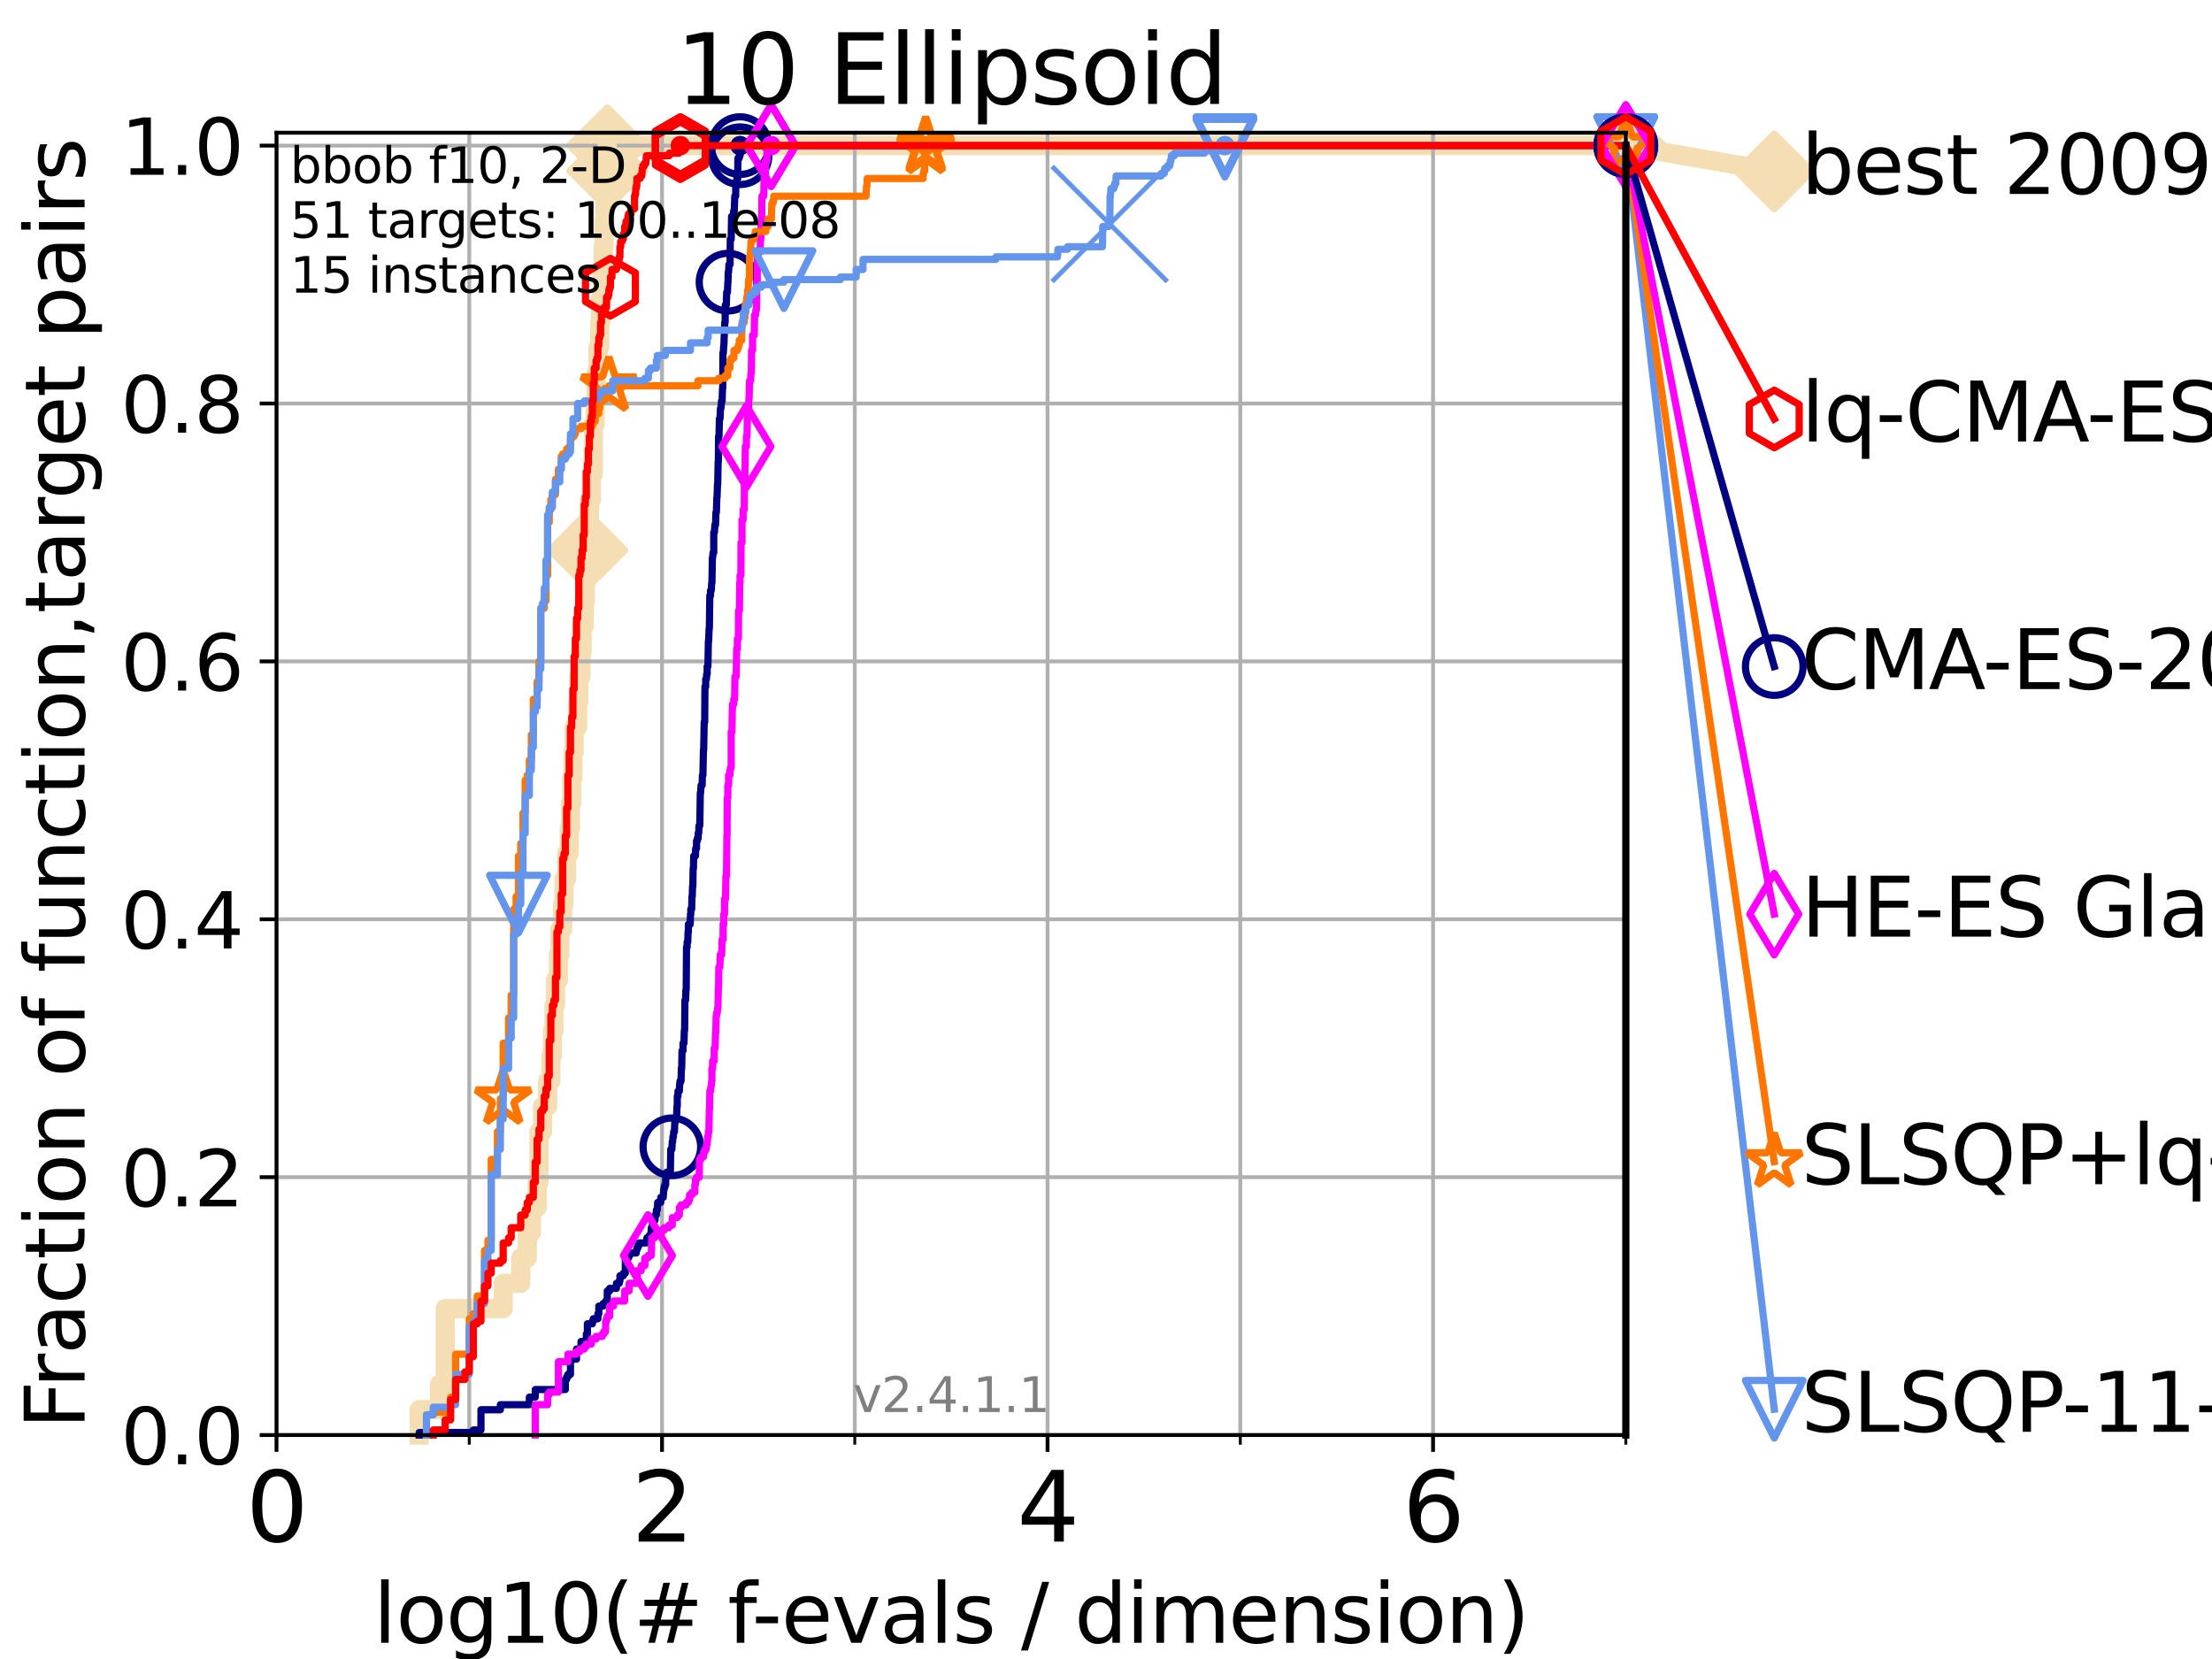 <?xml version="1.0" encoding="utf-8" standalone="no"?>
<!DOCTYPE svg PUBLIC "-//W3C//DTD SVG 1.1//EN"
  "http://www.w3.org/Graphics/SVG/1.1/DTD/svg11.dtd">
<svg height="345.6pt" version="1.1" viewBox="0 0 460.8 345.6" width="460.8pt" xmlns="http://www.w3.org/2000/svg" xmlns:xlink="http://www.w3.org/1999/xlink">
 <defs>
  <style type="text/css">*{stroke-linecap:butt;stroke-linejoin:round;}</style>
 </defs>
 <g id="figure_1">
  <g id="patch_1">
   <path d="M 0 345.6 
L 460.8 345.6 
L 460.8 0 
L 0 0 
z
" style="fill:#ffffff;"/>
  </g>
  <g id="axes_1">
   <g id="patch_2">
    <path d="M 57.6 298.944 
L 338.688 298.944 
L 338.688 27.648 
L 57.6 27.648 
z
" style="fill:#ffffff;"/>
   </g>
   <g id="line2d_1">
    <path d="M 87.33 298.944 
L 87.33 293.677 
L 91.535 293.677 
L 91.535 288.41 
L 92.738 288.41 
L 92.738 272.61 
L 104.826 272.61 
L 104.826 267.343 
L 108.484 267.343 
L 108.484 262.076 
L 109.843 262.076 
L 109.843 256.809 
L 110.694 256.809 
L 110.694 251.542 
L 111.897 251.542 
L 111.897 246.275 
L 112.281 246.275 
L 112.281 235.742 
L 113.023 235.742 
L 113.023 230.475 
L 114.08 230.475 
L 114.08 225.208 
L 114.751 225.208 
L 114.751 219.941 
L 115.077 219.941 
L 115.077 214.674 
L 115.397 214.674 
L 115.397 209.407 
L 115.711 209.407 
L 115.711 204.141 
L 116.323 204.141 
L 116.323 198.874 
L 116.621 198.874 
L 116.621 193.607 
L 117.203 193.607 
L 117.203 188.34 
L 117.486 188.34 
L 117.486 183.073 
L 118.04 183.073 
L 118.04 177.806 
L 118.577 177.806 
L 118.577 172.539 
L 118.839 172.539 
L 118.839 167.272 
L 119.097 167.272 
L 119.097 162.006 
L 119.352 162.006 
L 119.352 156.739 
L 119.603 156.739 
L 119.603 151.472 
L 120.335 151.472 
L 120.335 146.205 
L 120.572 146.205 
L 120.572 140.938 
L 121.037 140.938 
L 121.037 135.671 
L 121.265 135.671 
L 121.265 130.404 
L 121.712 130.404 
L 121.712 125.138 
L 121.931 125.138 
L 121.931 119.871 
L 122.148 119.871 
L 122.148 114.604 
L 122.362 114.604 
L 122.362 109.337 
L 122.782 109.337 
L 122.782 104.07 
L 123.193 104.07 
L 123.193 98.803 
L 123.594 98.803 
L 123.594 88.27 
L 123.985 88.27 
L 123.985 83.003 
L 124.178 83.003 
L 124.178 77.736 
L 124.557 77.736 
L 124.557 72.469 
L 124.928 72.469 
L 124.928 67.202 
L 125.111 67.202 
L 125.111 61.935 
L 125.471 61.935 
L 125.471 56.668 
L 125.648 56.668 
L 125.648 51.402 
L 125.823 51.402 
L 125.823 46.135 
L 125.996 46.135 
L 125.996 40.868 
L 126.168 40.868 
L 126.168 35.601 
L 126.507 35.601 
L 126.507 30.334 
L 338.688 30.334 
" style="fill:none;stroke:#f5deb3;stroke-linecap:square;stroke-width:4;"/>
   </g>
   <g id="line2d_2">
    <defs>
     <path d="M 0 7.778 
L 7.778 0 
L 0 -7.778 
L -7.778 0 
z
" id="m844f8fb98b" style="stroke:#f5deb3;stroke-linejoin:miter;stroke-width:1.5;"/>
    </defs>
    <g>
     <use style="fill:#f5deb3;stroke:#f5deb3;stroke-linejoin:miter;stroke-width:1.5;" x="122.362" xlink:href="#m844f8fb98b" y="114.604"/>
     <use style="fill:#f5deb3;stroke:#f5deb3;stroke-linejoin:miter;stroke-width:1.5;" x="126.507" xlink:href="#m844f8fb98b" y="35.601"/>
     <use style="fill:#f5deb3;stroke:#f5deb3;stroke-linejoin:miter;stroke-width:1.5;" x="126.507" xlink:href="#m844f8fb98b" y="30.334"/>
     <use style="fill:#f5deb3;stroke:#f5deb3;stroke-linejoin:miter;stroke-width:1.5;" x="126.507" xlink:href="#m844f8fb98b" y="30.334"/>
     <use style="fill:#f5deb3;stroke:#f5deb3;stroke-linejoin:miter;stroke-width:1.5;" x="338.688" xlink:href="#m844f8fb98b" y="30.334"/>
    </g>
   </g>
   <g id="line2d_3">
    <path style="fill:none;stroke:#f5deb3;stroke-linecap:square;stroke-width:4;"/>
    <g/>
   </g>
   <g id="line2d_4">
    <path d="M 338.688 30.334 
L 369.608 35.706 
" style="fill:none;stroke:#f5deb3;stroke-linecap:square;stroke-width:4;"/>
    <g>
     <use style="fill:#f5deb3;stroke:#f5deb3;stroke-linejoin:miter;stroke-width:1.5;" x="338.688" xlink:href="#m844f8fb98b" y="30.334"/>
     <use style="fill:#f5deb3;stroke:#f5deb3;stroke-linejoin:miter;stroke-width:1.5;" x="369.608" xlink:href="#m844f8fb98b" y="35.706"/>
    </g>
   </g>
   <g id="matplotlib.axis_1">
    <g id="xtick_1">
     <g id="line2d_5">
      <path clip-path="url(#p26278c7a4d)" d="M 57.6 298.944 
L 57.6 27.648 
" style="fill:none;stroke:#b0b0b0;stroke-linecap:square;stroke-width:0.8;"/>
     </g>
     <g id="line2d_6">
      <defs>
       <path d="M 0 0 
L 0 3.5 
" id="mf77abee46a" style="stroke:#000000;stroke-width:0.8;"/>
      </defs>
      <g>
       <use style="stroke:#000000;stroke-width:0.8;" x="57.6" xlink:href="#mf77abee46a" y="298.944"/>
      </g>
     </g>
     <g id="text_1">
      <!-- 0 -->
      <g transform="translate(51.237 321.141)scale(0.2 -0.2)">
       <defs>
        <path d="M 2034 4250 
Q 1547 4250 1301 3770 
Q 1056 3291 1056 2328 
Q 1056 1369 1301 889 
Q 1547 409 2034 409 
Q 2525 409 2770 889 
Q 3016 1369 3016 2328 
Q 3016 3291 2770 3770 
Q 2525 4250 2034 4250 
z
M 2034 4750 
Q 2819 4750 3233 4129 
Q 3647 3509 3647 2328 
Q 3647 1150 3233 529 
Q 2819 -91 2034 -91 
Q 1250 -91 836 529 
Q 422 1150 422 2328 
Q 422 3509 836 4129 
Q 1250 4750 2034 4750 
z
" id="DejaVuSans-30" transform="scale(0.016)"/>
       </defs>
       <use xlink:href="#DejaVuSans-30"/>
      </g>
     </g>
    </g>
    <g id="xtick_2">
     <g id="line2d_7">
      <path clip-path="url(#p26278c7a4d)" d="M 137.911 298.944 
L 137.911 27.648 
" style="fill:none;stroke:#b0b0b0;stroke-linecap:square;stroke-width:0.8;"/>
     </g>
     <g id="line2d_8">
      <g>
       <use style="stroke:#000000;stroke-width:0.8;" x="137.911" xlink:href="#mf77abee46a" y="298.944"/>
      </g>
     </g>
     <g id="text_2">
      <!-- 2 -->
      <g transform="translate(131.548 321.141)scale(0.2 -0.2)">
       <defs>
        <path d="M 1228 531 
L 3431 531 
L 3431 0 
L 469 0 
L 469 531 
Q 828 903 1448 1529 
Q 2069 2156 2228 2338 
Q 2531 2678 2651 2914 
Q 2772 3150 2772 3378 
Q 2772 3750 2511 3984 
Q 2250 4219 1831 4219 
Q 1534 4219 1204 4116 
Q 875 4013 500 3803 
L 500 4441 
Q 881 4594 1212 4672 
Q 1544 4750 1819 4750 
Q 2544 4750 2975 4387 
Q 3406 4025 3406 3419 
Q 3406 3131 3298 2873 
Q 3191 2616 2906 2266 
Q 2828 2175 2409 1742 
Q 1991 1309 1228 531 
z
" id="DejaVuSans-32" transform="scale(0.016)"/>
       </defs>
       <use xlink:href="#DejaVuSans-32"/>
      </g>
     </g>
    </g>
    <g id="xtick_3">
     <g id="line2d_9">
      <path clip-path="url(#p26278c7a4d)" d="M 218.222 298.944 
L 218.222 27.648 
" style="fill:none;stroke:#b0b0b0;stroke-linecap:square;stroke-width:0.8;"/>
     </g>
     <g id="line2d_10">
      <g>
       <use style="stroke:#000000;stroke-width:0.8;" x="218.222" xlink:href="#mf77abee46a" y="298.944"/>
      </g>
     </g>
     <g id="text_3">
      <!-- 4 -->
      <g transform="translate(211.859 321.141)scale(0.2 -0.2)">
       <defs>
        <path d="M 2419 4116 
L 825 1625 
L 2419 1625 
L 2419 4116 
z
M 2253 4666 
L 3047 4666 
L 3047 1625 
L 3713 1625 
L 3713 1100 
L 3047 1100 
L 3047 0 
L 2419 0 
L 2419 1100 
L 313 1100 
L 313 1709 
L 2253 4666 
z
" id="DejaVuSans-34" transform="scale(0.016)"/>
       </defs>
       <use xlink:href="#DejaVuSans-34"/>
      </g>
     </g>
    </g>
    <g id="xtick_4">
     <g id="line2d_11">
      <path clip-path="url(#p26278c7a4d)" d="M 298.533 298.944 
L 298.533 27.648 
" style="fill:none;stroke:#b0b0b0;stroke-linecap:square;stroke-width:0.8;"/>
     </g>
     <g id="line2d_12">
      <g>
       <use style="stroke:#000000;stroke-width:0.8;" x="298.533" xlink:href="#mf77abee46a" y="298.944"/>
      </g>
     </g>
     <g id="text_4">
      <!-- 6 -->
      <g transform="translate(292.17 321.141)scale(0.2 -0.2)">
       <defs>
        <path d="M 2113 2584 
Q 1688 2584 1439 2293 
Q 1191 2003 1191 1497 
Q 1191 994 1439 701 
Q 1688 409 2113 409 
Q 2538 409 2786 701 
Q 3034 994 3034 1497 
Q 3034 2003 2786 2293 
Q 2538 2584 2113 2584 
z
M 3366 4563 
L 3366 3988 
Q 3128 4100 2886 4159 
Q 2644 4219 2406 4219 
Q 1781 4219 1451 3797 
Q 1122 3375 1075 2522 
Q 1259 2794 1537 2939 
Q 1816 3084 2150 3084 
Q 2853 3084 3261 2657 
Q 3669 2231 3669 1497 
Q 3669 778 3244 343 
Q 2819 -91 2113 -91 
Q 1303 -91 875 529 
Q 447 1150 447 2328 
Q 447 3434 972 4092 
Q 1497 4750 2381 4750 
Q 2619 4750 2861 4703 
Q 3103 4656 3366 4563 
z
" id="DejaVuSans-36" transform="scale(0.016)"/>
       </defs>
       <use xlink:href="#DejaVuSans-36"/>
      </g>
     </g>
    </g>
    <g id="xtick_5">
     <g id="line2d_13">
      <path clip-path="url(#p26278c7a4d)" d="M 97.755 298.944 
L 97.755 27.648 
" style="fill:none;stroke:#b0b0b0;stroke-linecap:square;stroke-width:0.8;"/>
     </g>
     <g id="line2d_14">
      <defs>
       <path d="M 0 0 
L 0 2 
" id="md60f758e98" style="stroke:#000000;stroke-width:0.6;"/>
      </defs>
      <g>
       <use style="stroke:#000000;stroke-width:0.6;" x="97.755" xlink:href="#md60f758e98" y="298.944"/>
      </g>
     </g>
    </g>
    <g id="xtick_6">
     <g id="line2d_15">
      <path clip-path="url(#p26278c7a4d)" d="M 178.066 298.944 
L 178.066 27.648 
" style="fill:none;stroke:#b0b0b0;stroke-linecap:square;stroke-width:0.8;"/>
     </g>
     <g id="line2d_16">
      <g>
       <use style="stroke:#000000;stroke-width:0.6;" x="178.066" xlink:href="#md60f758e98" y="298.944"/>
      </g>
     </g>
    </g>
    <g id="xtick_7">
     <g id="line2d_17">
      <path clip-path="url(#p26278c7a4d)" d="M 258.377 298.944 
L 258.377 27.648 
" style="fill:none;stroke:#b0b0b0;stroke-linecap:square;stroke-width:0.8;"/>
     </g>
     <g id="line2d_18">
      <g>
       <use style="stroke:#000000;stroke-width:0.6;" x="258.377" xlink:href="#md60f758e98" y="298.944"/>
      </g>
     </g>
    </g>
    <g id="xtick_8">
     <g id="line2d_19">
      <path clip-path="url(#p26278c7a4d)" d="M 338.688 298.944 
L 338.688 27.648 
" style="fill:none;stroke:#b0b0b0;stroke-linecap:square;stroke-width:0.8;"/>
     </g>
     <g id="line2d_20">
      <g>
       <use style="stroke:#000000;stroke-width:0.6;" x="338.688" xlink:href="#md60f758e98" y="298.944"/>
      </g>
     </g>
    </g>
    <g id="text_5">
     <!-- log10(# f-evals / dimension) -->
     <g transform="translate(77.764 342.218)scale(0.17 -0.17)">
      <defs>
       <path d="M 603 4863 
L 1178 4863 
L 1178 0 
L 603 0 
L 603 4863 
z
" id="DejaVuSans-6c" transform="scale(0.016)"/>
       <path d="M 1959 3097 
Q 1497 3097 1228 2736 
Q 959 2375 959 1747 
Q 959 1119 1226 758 
Q 1494 397 1959 397 
Q 2419 397 2687 759 
Q 2956 1122 2956 1747 
Q 2956 2369 2687 2733 
Q 2419 3097 1959 3097 
z
M 1959 3584 
Q 2709 3584 3137 3096 
Q 3566 2609 3566 1747 
Q 3566 888 3137 398 
Q 2709 -91 1959 -91 
Q 1206 -91 779 398 
Q 353 888 353 1747 
Q 353 2609 779 3096 
Q 1206 3584 1959 3584 
z
" id="DejaVuSans-6f" transform="scale(0.016)"/>
       <path d="M 2906 1791 
Q 2906 2416 2648 2759 
Q 2391 3103 1925 3103 
Q 1463 3103 1205 2759 
Q 947 2416 947 1791 
Q 947 1169 1205 825 
Q 1463 481 1925 481 
Q 2391 481 2648 825 
Q 2906 1169 2906 1791 
z
M 3481 434 
Q 3481 -459 3084 -895 
Q 2688 -1331 1869 -1331 
Q 1566 -1331 1297 -1286 
Q 1028 -1241 775 -1147 
L 775 -588 
Q 1028 -725 1275 -790 
Q 1522 -856 1778 -856 
Q 2344 -856 2625 -561 
Q 2906 -266 2906 331 
L 2906 616 
Q 2728 306 2450 153 
Q 2172 0 1784 0 
Q 1141 0 747 490 
Q 353 981 353 1791 
Q 353 2603 747 3093 
Q 1141 3584 1784 3584 
Q 2172 3584 2450 3431 
Q 2728 3278 2906 2969 
L 2906 3500 
L 3481 3500 
L 3481 434 
z
" id="DejaVuSans-67" transform="scale(0.016)"/>
       <path d="M 794 531 
L 1825 531 
L 1825 4091 
L 703 3866 
L 703 4441 
L 1819 4666 
L 2450 4666 
L 2450 531 
L 3481 531 
L 3481 0 
L 794 0 
L 794 531 
z
" id="DejaVuSans-31" transform="scale(0.016)"/>
       <path d="M 1984 4856 
Q 1566 4138 1362 3434 
Q 1159 2731 1159 2009 
Q 1159 1288 1364 580 
Q 1569 -128 1984 -844 
L 1484 -844 
Q 1016 -109 783 600 
Q 550 1309 550 2009 
Q 550 2706 781 3412 
Q 1013 4119 1484 4856 
L 1984 4856 
z
" id="DejaVuSans-28" transform="scale(0.016)"/>
       <path d="M 3272 2816 
L 2363 2816 
L 2100 1772 
L 3016 1772 
L 3272 2816 
z
M 2803 4594 
L 2478 3297 
L 3391 3297 
L 3719 4594 
L 4219 4594 
L 3897 3297 
L 4872 3297 
L 4872 2816 
L 3775 2816 
L 3519 1772 
L 4513 1772 
L 4513 1294 
L 3397 1294 
L 3072 0 
L 2572 0 
L 2894 1294 
L 1978 1294 
L 1656 0 
L 1153 0 
L 1478 1294 
L 494 1294 
L 494 1772 
L 1594 1772 
L 1856 2816 
L 850 2816 
L 850 3297 
L 1978 3297 
L 2297 4594 
L 2803 4594 
z
" id="DejaVuSans-23" transform="scale(0.016)"/>
       <path id="DejaVuSans-20" transform="scale(0.016)"/>
       <path d="M 2375 4863 
L 2375 4384 
L 1825 4384 
Q 1516 4384 1395 4259 
Q 1275 4134 1275 3809 
L 1275 3500 
L 2222 3500 
L 2222 3053 
L 1275 3053 
L 1275 0 
L 697 0 
L 697 3053 
L 147 3053 
L 147 3500 
L 697 3500 
L 697 3744 
Q 697 4328 969 4595 
Q 1241 4863 1831 4863 
L 2375 4863 
z
" id="DejaVuSans-66" transform="scale(0.016)"/>
       <path d="M 313 2009 
L 1997 2009 
L 1997 1497 
L 313 1497 
L 313 2009 
z
" id="DejaVuSans-2d" transform="scale(0.016)"/>
       <path d="M 3597 1894 
L 3597 1613 
L 953 1613 
Q 991 1019 1311 708 
Q 1631 397 2203 397 
Q 2534 397 2845 478 
Q 3156 559 3463 722 
L 3463 178 
Q 3153 47 2828 -22 
Q 2503 -91 2169 -91 
Q 1331 -91 842 396 
Q 353 884 353 1716 
Q 353 2575 817 3079 
Q 1281 3584 2069 3584 
Q 2775 3584 3186 3129 
Q 3597 2675 3597 1894 
z
M 3022 2063 
Q 3016 2534 2758 2815 
Q 2500 3097 2075 3097 
Q 1594 3097 1305 2825 
Q 1016 2553 972 2059 
L 3022 2063 
z
" id="DejaVuSans-65" transform="scale(0.016)"/>
       <path d="M 191 3500 
L 800 3500 
L 1894 563 
L 2988 3500 
L 3597 3500 
L 2284 0 
L 1503 0 
L 191 3500 
z
" id="DejaVuSans-76" transform="scale(0.016)"/>
       <path d="M 2194 1759 
Q 1497 1759 1228 1600 
Q 959 1441 959 1056 
Q 959 750 1161 570 
Q 1363 391 1709 391 
Q 2188 391 2477 730 
Q 2766 1069 2766 1631 
L 2766 1759 
L 2194 1759 
z
M 3341 1997 
L 3341 0 
L 2766 0 
L 2766 531 
Q 2569 213 2275 61 
Q 1981 -91 1556 -91 
Q 1019 -91 701 211 
Q 384 513 384 1019 
Q 384 1609 779 1909 
Q 1175 2209 1959 2209 
L 2766 2209 
L 2766 2266 
Q 2766 2663 2505 2880 
Q 2244 3097 1772 3097 
Q 1472 3097 1187 3025 
Q 903 2953 641 2809 
L 641 3341 
Q 956 3463 1253 3523 
Q 1550 3584 1831 3584 
Q 2591 3584 2966 3190 
Q 3341 2797 3341 1997 
z
" id="DejaVuSans-61" transform="scale(0.016)"/>
       <path d="M 2834 3397 
L 2834 2853 
Q 2591 2978 2328 3040 
Q 2066 3103 1784 3103 
Q 1356 3103 1142 2972 
Q 928 2841 928 2578 
Q 928 2378 1081 2264 
Q 1234 2150 1697 2047 
L 1894 2003 
Q 2506 1872 2764 1633 
Q 3022 1394 3022 966 
Q 3022 478 2636 193 
Q 2250 -91 1575 -91 
Q 1294 -91 989 -36 
Q 684 19 347 128 
L 347 722 
Q 666 556 975 473 
Q 1284 391 1588 391 
Q 1994 391 2212 530 
Q 2431 669 2431 922 
Q 2431 1156 2273 1281 
Q 2116 1406 1581 1522 
L 1381 1569 
Q 847 1681 609 1914 
Q 372 2147 372 2553 
Q 372 3047 722 3315 
Q 1072 3584 1716 3584 
Q 2034 3584 2315 3537 
Q 2597 3491 2834 3397 
z
" id="DejaVuSans-73" transform="scale(0.016)"/>
       <path d="M 1625 4666 
L 2156 4666 
L 531 -594 
L 0 -594 
L 1625 4666 
z
" id="DejaVuSans-2f" transform="scale(0.016)"/>
       <path d="M 2906 2969 
L 2906 4863 
L 3481 4863 
L 3481 0 
L 2906 0 
L 2906 525 
Q 2725 213 2448 61 
Q 2172 -91 1784 -91 
Q 1150 -91 751 415 
Q 353 922 353 1747 
Q 353 2572 751 3078 
Q 1150 3584 1784 3584 
Q 2172 3584 2448 3432 
Q 2725 3281 2906 2969 
z
M 947 1747 
Q 947 1113 1208 752 
Q 1469 391 1925 391 
Q 2381 391 2643 752 
Q 2906 1113 2906 1747 
Q 2906 2381 2643 2742 
Q 2381 3103 1925 3103 
Q 1469 3103 1208 2742 
Q 947 2381 947 1747 
z
" id="DejaVuSans-64" transform="scale(0.016)"/>
       <path d="M 603 3500 
L 1178 3500 
L 1178 0 
L 603 0 
L 603 3500 
z
M 603 4863 
L 1178 4863 
L 1178 4134 
L 603 4134 
L 603 4863 
z
" id="DejaVuSans-69" transform="scale(0.016)"/>
       <path d="M 3328 2828 
Q 3544 3216 3844 3400 
Q 4144 3584 4550 3584 
Q 5097 3584 5394 3201 
Q 5691 2819 5691 2113 
L 5691 0 
L 5113 0 
L 5113 2094 
Q 5113 2597 4934 2840 
Q 4756 3084 4391 3084 
Q 3944 3084 3684 2787 
Q 3425 2491 3425 1978 
L 3425 0 
L 2847 0 
L 2847 2094 
Q 2847 2600 2669 2842 
Q 2491 3084 2119 3084 
Q 1678 3084 1418 2786 
Q 1159 2488 1159 1978 
L 1159 0 
L 581 0 
L 581 3500 
L 1159 3500 
L 1159 2956 
Q 1356 3278 1631 3431 
Q 1906 3584 2284 3584 
Q 2666 3584 2933 3390 
Q 3200 3197 3328 2828 
z
" id="DejaVuSans-6d" transform="scale(0.016)"/>
       <path d="M 3513 2113 
L 3513 0 
L 2938 0 
L 2938 2094 
Q 2938 2591 2744 2837 
Q 2550 3084 2163 3084 
Q 1697 3084 1428 2787 
Q 1159 2491 1159 1978 
L 1159 0 
L 581 0 
L 581 3500 
L 1159 3500 
L 1159 2956 
Q 1366 3272 1645 3428 
Q 1925 3584 2291 3584 
Q 2894 3584 3203 3211 
Q 3513 2838 3513 2113 
z
" id="DejaVuSans-6e" transform="scale(0.016)"/>
       <path d="M 513 4856 
L 1013 4856 
Q 1481 4119 1714 3412 
Q 1947 2706 1947 2009 
Q 1947 1309 1714 600 
Q 1481 -109 1013 -844 
L 513 -844 
Q 928 -128 1133 580 
Q 1338 1288 1338 2009 
Q 1338 2731 1133 3434 
Q 928 4138 513 4856 
z
" id="DejaVuSans-29" transform="scale(0.016)"/>
      </defs>
      <use xlink:href="#DejaVuSans-6c"/>
      <use x="27.783" xlink:href="#DejaVuSans-6f"/>
      <use x="88.965" xlink:href="#DejaVuSans-67"/>
      <use x="152.441" xlink:href="#DejaVuSans-31"/>
      <use x="216.064" xlink:href="#DejaVuSans-30"/>
      <use x="279.688" xlink:href="#DejaVuSans-28"/>
      <use x="318.701" xlink:href="#DejaVuSans-23"/>
      <use x="402.49" xlink:href="#DejaVuSans-20"/>
      <use x="434.277" xlink:href="#DejaVuSans-66"/>
      <use x="463.982" xlink:href="#DejaVuSans-2d"/>
      <use x="500.066" xlink:href="#DejaVuSans-65"/>
      <use x="561.59" xlink:href="#DejaVuSans-76"/>
      <use x="620.77" xlink:href="#DejaVuSans-61"/>
      <use x="682.049" xlink:href="#DejaVuSans-6c"/>
      <use x="709.832" xlink:href="#DejaVuSans-73"/>
      <use x="761.932" xlink:href="#DejaVuSans-20"/>
      <use x="793.719" xlink:href="#DejaVuSans-2f"/>
      <use x="827.41" xlink:href="#DejaVuSans-20"/>
      <use x="859.197" xlink:href="#DejaVuSans-64"/>
      <use x="922.674" xlink:href="#DejaVuSans-69"/>
      <use x="950.457" xlink:href="#DejaVuSans-6d"/>
      <use x="1047.869" xlink:href="#DejaVuSans-65"/>
      <use x="1109.393" xlink:href="#DejaVuSans-6e"/>
      <use x="1172.771" xlink:href="#DejaVuSans-73"/>
      <use x="1224.871" xlink:href="#DejaVuSans-69"/>
      <use x="1252.654" xlink:href="#DejaVuSans-6f"/>
      <use x="1313.836" xlink:href="#DejaVuSans-6e"/>
      <use x="1377.215" xlink:href="#DejaVuSans-29"/>
     </g>
    </g>
   </g>
   <g id="matplotlib.axis_2">
    <g id="ytick_1">
     <g id="line2d_21">
      <path clip-path="url(#p26278c7a4d)" d="M 57.6 298.944 
L 338.688 298.944 
" style="fill:none;stroke:#b0b0b0;stroke-linecap:square;stroke-width:0.8;"/>
     </g>
     <g id="line2d_22">
      <defs>
       <path d="M 0 0 
L -3.5 0 
" id="maa69622439" style="stroke:#000000;stroke-width:0.8;"/>
      </defs>
      <g>
       <use style="stroke:#000000;stroke-width:0.8;" x="57.6" xlink:href="#maa69622439" y="298.944"/>
      </g>
     </g>
     <g id="text_6">
      <!-- 0.0 -->
      <g transform="translate(25.155 305.023)scale(0.16 -0.16)">
       <defs>
        <path d="M 684 794 
L 1344 794 
L 1344 0 
L 684 0 
L 684 794 
z
" id="DejaVuSans-2e" transform="scale(0.016)"/>
       </defs>
       <use xlink:href="#DejaVuSans-30"/>
       <use x="63.623" xlink:href="#DejaVuSans-2e"/>
       <use x="95.41" xlink:href="#DejaVuSans-30"/>
      </g>
     </g>
    </g>
    <g id="ytick_2">
     <g id="line2d_23">
      <path clip-path="url(#p26278c7a4d)" d="M 57.6 245.222 
L 338.688 245.222 
" style="fill:none;stroke:#b0b0b0;stroke-linecap:square;stroke-width:0.8;"/>
     </g>
     <g id="line2d_24">
      <g>
       <use style="stroke:#000000;stroke-width:0.8;" x="57.6" xlink:href="#maa69622439" y="245.222"/>
      </g>
     </g>
     <g id="text_7">
      <!-- 0.2 -->
      <g transform="translate(25.155 251.301)scale(0.16 -0.16)">
       <use xlink:href="#DejaVuSans-30"/>
       <use x="63.623" xlink:href="#DejaVuSans-2e"/>
       <use x="95.41" xlink:href="#DejaVuSans-32"/>
      </g>
     </g>
    </g>
    <g id="ytick_3">
     <g id="line2d_25">
      <path clip-path="url(#p26278c7a4d)" d="M 57.6 191.5 
L 338.688 191.5 
" style="fill:none;stroke:#b0b0b0;stroke-linecap:square;stroke-width:0.8;"/>
     </g>
     <g id="line2d_26">
      <g>
       <use style="stroke:#000000;stroke-width:0.8;" x="57.6" xlink:href="#maa69622439" y="191.5"/>
      </g>
     </g>
     <g id="text_8">
      <!-- 0.4 -->
      <g transform="translate(25.155 197.579)scale(0.16 -0.16)">
       <use xlink:href="#DejaVuSans-30"/>
       <use x="63.623" xlink:href="#DejaVuSans-2e"/>
       <use x="95.41" xlink:href="#DejaVuSans-34"/>
      </g>
     </g>
    </g>
    <g id="ytick_4">
     <g id="line2d_27">
      <path clip-path="url(#p26278c7a4d)" d="M 57.6 137.778 
L 338.688 137.778 
" style="fill:none;stroke:#b0b0b0;stroke-linecap:square;stroke-width:0.8;"/>
     </g>
     <g id="line2d_28">
      <g>
       <use style="stroke:#000000;stroke-width:0.8;" x="57.6" xlink:href="#maa69622439" y="137.778"/>
      </g>
     </g>
     <g id="text_9">
      <!-- 0.6 -->
      <g transform="translate(25.155 143.857)scale(0.16 -0.16)">
       <use xlink:href="#DejaVuSans-30"/>
       <use x="63.623" xlink:href="#DejaVuSans-2e"/>
       <use x="95.41" xlink:href="#DejaVuSans-36"/>
      </g>
     </g>
    </g>
    <g id="ytick_5">
     <g id="line2d_29">
      <path clip-path="url(#p26278c7a4d)" d="M 57.6 84.056 
L 338.688 84.056 
" style="fill:none;stroke:#b0b0b0;stroke-linecap:square;stroke-width:0.8;"/>
     </g>
     <g id="line2d_30">
      <g>
       <use style="stroke:#000000;stroke-width:0.8;" x="57.6" xlink:href="#maa69622439" y="84.056"/>
      </g>
     </g>
     <g id="text_10">
      <!-- 0.8 -->
      <g transform="translate(25.155 90.135)scale(0.16 -0.16)">
       <defs>
        <path d="M 2034 2216 
Q 1584 2216 1326 1975 
Q 1069 1734 1069 1313 
Q 1069 891 1326 650 
Q 1584 409 2034 409 
Q 2484 409 2743 651 
Q 3003 894 3003 1313 
Q 3003 1734 2745 1975 
Q 2488 2216 2034 2216 
z
M 1403 2484 
Q 997 2584 770 2862 
Q 544 3141 544 3541 
Q 544 4100 942 4425 
Q 1341 4750 2034 4750 
Q 2731 4750 3128 4425 
Q 3525 4100 3525 3541 
Q 3525 3141 3298 2862 
Q 3072 2584 2669 2484 
Q 3125 2378 3379 2068 
Q 3634 1759 3634 1313 
Q 3634 634 3220 271 
Q 2806 -91 2034 -91 
Q 1263 -91 848 271 
Q 434 634 434 1313 
Q 434 1759 690 2068 
Q 947 2378 1403 2484 
z
M 1172 3481 
Q 1172 3119 1398 2916 
Q 1625 2713 2034 2713 
Q 2441 2713 2670 2916 
Q 2900 3119 2900 3481 
Q 2900 3844 2670 4047 
Q 2441 4250 2034 4250 
Q 1625 4250 1398 4047 
Q 1172 3844 1172 3481 
z
" id="DejaVuSans-38" transform="scale(0.016)"/>
       </defs>
       <use xlink:href="#DejaVuSans-30"/>
       <use x="63.623" xlink:href="#DejaVuSans-2e"/>
       <use x="95.41" xlink:href="#DejaVuSans-38"/>
      </g>
     </g>
    </g>
    <g id="ytick_6">
     <g id="line2d_31">
      <path clip-path="url(#p26278c7a4d)" d="M 57.6 30.334 
L 338.688 30.334 
" style="fill:none;stroke:#b0b0b0;stroke-linecap:square;stroke-width:0.8;"/>
     </g>
     <g id="line2d_32">
      <g>
       <use style="stroke:#000000;stroke-width:0.8;" x="57.6" xlink:href="#maa69622439" y="30.334"/>
      </g>
     </g>
     <g id="text_11">
      <!-- 1.0 -->
      <g transform="translate(25.155 36.413)scale(0.16 -0.16)">
       <use xlink:href="#DejaVuSans-31"/>
       <use x="63.623" xlink:href="#DejaVuSans-2e"/>
       <use x="95.41" xlink:href="#DejaVuSans-30"/>
      </g>
     </g>
    </g>
    <g id="text_12">
     <!-- Fraction of function,target pairs -->
     <g transform="translate(17.62 297.681)rotate(-90)scale(0.17 -0.17)">
      <defs>
       <path d="M 628 4666 
L 3309 4666 
L 3309 4134 
L 1259 4134 
L 1259 2759 
L 3109 2759 
L 3109 2228 
L 1259 2228 
L 1259 0 
L 628 0 
L 628 4666 
z
" id="DejaVuSans-46" transform="scale(0.016)"/>
       <path d="M 2631 2963 
Q 2534 3019 2420 3045 
Q 2306 3072 2169 3072 
Q 1681 3072 1420 2755 
Q 1159 2438 1159 1844 
L 1159 0 
L 581 0 
L 581 3500 
L 1159 3500 
L 1159 2956 
Q 1341 3275 1631 3429 
Q 1922 3584 2338 3584 
Q 2397 3584 2469 3576 
Q 2541 3569 2628 3553 
L 2631 2963 
z
" id="DejaVuSans-72" transform="scale(0.016)"/>
       <path d="M 3122 3366 
L 3122 2828 
Q 2878 2963 2633 3030 
Q 2388 3097 2138 3097 
Q 1578 3097 1268 2742 
Q 959 2388 959 1747 
Q 959 1106 1268 751 
Q 1578 397 2138 397 
Q 2388 397 2633 464 
Q 2878 531 3122 666 
L 3122 134 
Q 2881 22 2623 -34 
Q 2366 -91 2075 -91 
Q 1284 -91 818 406 
Q 353 903 353 1747 
Q 353 2603 823 3093 
Q 1294 3584 2113 3584 
Q 2378 3584 2631 3529 
Q 2884 3475 3122 3366 
z
" id="DejaVuSans-63" transform="scale(0.016)"/>
       <path d="M 1172 4494 
L 1172 3500 
L 2356 3500 
L 2356 3053 
L 1172 3053 
L 1172 1153 
Q 1172 725 1289 603 
Q 1406 481 1766 481 
L 2356 481 
L 2356 0 
L 1766 0 
Q 1100 0 847 248 
Q 594 497 594 1153 
L 594 3053 
L 172 3053 
L 172 3500 
L 594 3500 
L 594 4494 
L 1172 4494 
z
" id="DejaVuSans-74" transform="scale(0.016)"/>
       <path d="M 544 1381 
L 544 3500 
L 1119 3500 
L 1119 1403 
Q 1119 906 1312 657 
Q 1506 409 1894 409 
Q 2359 409 2629 706 
Q 2900 1003 2900 1516 
L 2900 3500 
L 3475 3500 
L 3475 0 
L 2900 0 
L 2900 538 
Q 2691 219 2414 64 
Q 2138 -91 1772 -91 
Q 1169 -91 856 284 
Q 544 659 544 1381 
z
M 1991 3584 
L 1991 3584 
z
" id="DejaVuSans-75" transform="scale(0.016)"/>
       <path d="M 750 794 
L 1409 794 
L 1409 256 
L 897 -744 
L 494 -744 
L 750 256 
L 750 794 
z
" id="DejaVuSans-2c" transform="scale(0.016)"/>
       <path d="M 1159 525 
L 1159 -1331 
L 581 -1331 
L 581 3500 
L 1159 3500 
L 1159 2969 
Q 1341 3281 1617 3432 
Q 1894 3584 2278 3584 
Q 2916 3584 3314 3078 
Q 3713 2572 3713 1747 
Q 3713 922 3314 415 
Q 2916 -91 2278 -91 
Q 1894 -91 1617 61 
Q 1341 213 1159 525 
z
M 3116 1747 
Q 3116 2381 2855 2742 
Q 2594 3103 2138 3103 
Q 1681 3103 1420 2742 
Q 1159 2381 1159 1747 
Q 1159 1113 1420 752 
Q 1681 391 2138 391 
Q 2594 391 2855 752 
Q 3116 1113 3116 1747 
z
" id="DejaVuSans-70" transform="scale(0.016)"/>
      </defs>
      <use xlink:href="#DejaVuSans-46"/>
      <use x="50.27" xlink:href="#DejaVuSans-72"/>
      <use x="91.383" xlink:href="#DejaVuSans-61"/>
      <use x="152.662" xlink:href="#DejaVuSans-63"/>
      <use x="207.643" xlink:href="#DejaVuSans-74"/>
      <use x="246.852" xlink:href="#DejaVuSans-69"/>
      <use x="274.635" xlink:href="#DejaVuSans-6f"/>
      <use x="335.816" xlink:href="#DejaVuSans-6e"/>
      <use x="399.195" xlink:href="#DejaVuSans-20"/>
      <use x="430.982" xlink:href="#DejaVuSans-6f"/>
      <use x="492.164" xlink:href="#DejaVuSans-66"/>
      <use x="527.369" xlink:href="#DejaVuSans-20"/>
      <use x="559.156" xlink:href="#DejaVuSans-66"/>
      <use x="594.361" xlink:href="#DejaVuSans-75"/>
      <use x="657.74" xlink:href="#DejaVuSans-6e"/>
      <use x="721.119" xlink:href="#DejaVuSans-63"/>
      <use x="776.1" xlink:href="#DejaVuSans-74"/>
      <use x="815.309" xlink:href="#DejaVuSans-69"/>
      <use x="843.092" xlink:href="#DejaVuSans-6f"/>
      <use x="904.273" xlink:href="#DejaVuSans-6e"/>
      <use x="967.652" xlink:href="#DejaVuSans-2c"/>
      <use x="999.439" xlink:href="#DejaVuSans-74"/>
      <use x="1038.648" xlink:href="#DejaVuSans-61"/>
      <use x="1099.928" xlink:href="#DejaVuSans-72"/>
      <use x="1139.291" xlink:href="#DejaVuSans-67"/>
      <use x="1202.768" xlink:href="#DejaVuSans-65"/>
      <use x="1264.291" xlink:href="#DejaVuSans-74"/>
      <use x="1303.5" xlink:href="#DejaVuSans-20"/>
      <use x="1335.287" xlink:href="#DejaVuSans-70"/>
      <use x="1398.764" xlink:href="#DejaVuSans-61"/>
      <use x="1460.043" xlink:href="#DejaVuSans-69"/>
      <use x="1487.826" xlink:href="#DejaVuSans-72"/>
      <use x="1528.939" xlink:href="#DejaVuSans-73"/>
     </g>
    </g>
   </g>
   <g id="line2d_33">
    <defs>
     <path d="M 0 1.5 
C 0.398 1.5 0.779 1.342 1.061 1.061 
C 1.342 0.779 1.5 0.398 1.5 0 
C 1.5 -0.398 1.342 -0.779 1.061 -1.061 
C 0.779 -1.342 0.398 -1.5 0 -1.5 
C -0.398 -1.5 -0.779 -1.342 -1.061 -1.061 
C -1.342 -0.779 -1.5 -0.398 -1.5 0 
C -1.5 0.398 -1.342 0.779 -1.061 1.061 
C -0.779 1.342 -0.398 1.5 0 1.5 
z
" id="m1f38eff079" style="stroke:#f5deb3;"/>
    </defs>
    <g>
     <use style="fill:#f5deb3;stroke:#f5deb3;" x="126.507" xlink:href="#m1f38eff079" y="30.334"/>
     <use style="fill:#f5deb3;stroke:#f5deb3;" x="126.507" xlink:href="#m1f38eff079" y="30.334"/>
    </g>
   </g>
   <g id="line2d_34">
    <defs>
     <path d="M 0 1.5 
C 0.398 1.5 0.779 1.342 1.061 1.061 
C 1.342 0.779 1.5 0.398 1.5 0 
C 1.5 -0.398 1.342 -0.779 1.061 -1.061 
C 0.779 -1.342 0.398 -1.5 0 -1.5 
C -0.398 -1.5 -0.779 -1.342 -1.061 -1.061 
C -1.342 -0.779 -1.5 -0.398 -1.5 0 
C -1.5 0.398 -1.342 0.779 -1.061 1.061 
C -0.779 1.342 -0.398 1.5 0 1.5 
z
" id="m8f40d51b10" style="stroke:#000080;"/>
    </defs>
    <g>
     <use style="fill:#000080;stroke:#000080;" x="154.167" xlink:href="#m8f40d51b10" y="30.334"/>
     <use style="fill:#000080;stroke:#000080;" x="154.167" xlink:href="#m8f40d51b10" y="30.334"/>
    </g>
   </g>
   <g id="line2d_35">
    <path d="M 87.33 298.944 
L 87.33 298.417 
L 98.606 298.417 
L 98.606 297.891 
L 100.193 297.891 
L 100.193 293.677 
L 104.235 293.677 
L 104.235 292.624 
L 110.274 292.624 
L 110.274 291.044 
L 111.506 291.044 
L 111.506 289.464 
L 117.765 289.464 
L 117.765 287.357 
L 118.04 287.357 
L 118.04 286.83 
L 118.31 286.83 
L 118.31 286.304 
L 118.839 286.304 
L 118.839 283.143 
L 120.094 283.143 
L 120.094 281.037 
L 121.037 281.037 
L 121.037 279.457 
L 122.148 279.457 
L 122.148 277.877 
L 122.362 277.877 
L 122.362 275.77 
L 123.394 275.77 
L 123.394 275.243 
L 123.594 275.243 
L 123.594 274.716 
L 124.557 274.716 
L 124.557 273.663 
L 124.744 273.663 
L 124.744 272.083 
L 125.648 272.083 
L 125.648 271.556 
L 126.168 271.556 
L 126.168 271.03 
L 126.507 271.03 
L 126.507 268.923 
L 127.003 268.923 
L 127.003 268.396 
L 128.411 268.396 
L 128.411 267.343 
L 129.002 267.343 
L 129.002 266.816 
L 129.147 266.816 
L 129.147 265.763 
L 129.853 265.763 
L 129.853 265.236 
L 130.264 265.236 
L 130.264 262.076 
L 130.927 262.076 
L 130.927 261.549 
L 131.185 261.549 
L 131.185 261.023 
L 132.542 261.023 
L 132.542 260.496 
L 132.66 260.496 
L 132.66 259.969 
L 132.894 259.969 
L 132.894 259.443 
L 133.125 259.443 
L 133.125 258.916 
L 134.661 258.916 
L 134.766 257.862 
L 135.281 257.862 
L 135.281 257.336 
L 135.582 257.336 
L 135.682 255.756 
L 135.879 255.756 
L 135.976 254.176 
L 136.457 254.176 
L 136.457 253.122 
L 136.739 253.122 
L 136.739 252.069 
L 136.924 252.069 
L 137.016 250.489 
L 137.647 250.489 
L 137.647 249.436 
L 138.171 249.436 
L 138.256 247.855 
L 138.341 247.855 
L 138.341 247.329 
L 138.511 247.329 
L 138.511 246.802 
L 138.678 246.802 
L 138.678 245.222 
L 138.927 245.222 
L 138.927 244.169 
L 139.652 244.169 
L 139.731 239.428 
L 139.965 239.428 
L 140.042 237.848 
L 140.119 237.848 
L 140.196 236.795 
L 140.272 236.795 
L 140.348 235.742 
L 140.499 235.742 
L 140.574 233.635 
L 140.723 233.635 
L 140.723 233.108 
L 140.944 233.108 
L 141.018 230.475 
L 141.09 230.475 
L 141.09 228.368 
L 141.235 228.368 
L 141.235 227.315 
L 141.521 227.315 
L 141.592 225.735 
L 141.662 225.735 
L 141.662 225.208 
L 141.872 225.208 
L 141.941 222.575 
L 142.01 222.575 
L 142.079 218.888 
L 142.284 218.888 
L 142.284 217.308 
L 142.486 217.308 
L 142.553 214.674 
L 142.62 214.674 
L 142.686 208.354 
L 142.818 208.354 
L 142.884 206.247 
L 142.95 206.247 
L 143.015 197.294 
L 143.144 197.294 
L 143.144 196.24 
L 143.273 196.24 
L 143.337 194.133 
L 143.401 194.133 
L 143.401 192.553 
L 143.779 192.553 
L 143.841 190.447 
L 143.903 190.447 
L 143.903 189.393 
L 144.087 189.393 
L 144.148 186.76 
L 144.209 186.76 
L 144.27 184.653 
L 144.33 184.653 
L 144.391 180.966 
L 144.451 180.966 
L 144.511 178.333 
L 144.865 178.333 
L 144.924 176.753 
L 145.098 176.753 
L 145.098 175.173 
L 145.27 175.173 
L 145.27 174.646 
L 145.441 174.646 
L 145.441 173.593 
L 145.554 173.593 
L 145.61 172.013 
L 145.777 172.013 
L 145.888 165.166 
L 145.943 165.166 
L 146.053 163.586 
L 146.27 163.586 
L 146.324 161.479 
L 146.431 161.479 
L 146.538 156.212 
L 146.591 156.212 
L 146.697 150.419 
L 146.802 150.419 
L 146.854 143.045 
L 147.01 143.045 
L 147.01 141.465 
L 147.165 141.465 
L 147.216 140.411 
L 147.318 140.411 
L 147.318 138.831 
L 147.47 138.831 
L 147.57 133.565 
L 147.62 133.565 
L 147.72 130.931 
L 147.77 130.931 
L 147.868 124.084 
L 148.015 124.084 
L 148.015 123.031 
L 148.161 123.031 
L 148.258 121.451 
L 148.306 121.451 
L 148.402 116.184 
L 148.45 116.184 
L 148.545 115.131 
L 148.686 115.131 
L 148.686 110.917 
L 148.827 110.917 
L 148.92 109.337 
L 149.058 109.337 
L 149.15 106.704 
L 149.241 106.704 
L 149.332 103.543 
L 149.378 103.543 
L 149.468 100.91 
L 149.513 100.91 
L 149.602 96.17 
L 149.647 96.17 
L 149.691 90.903 
L 149.779 90.903 
L 149.868 87.216 
L 149.999 87.216 
L 150.086 85.109 
L 150.172 85.109 
L 150.258 84.056 
L 150.301 84.056 
L 150.301 83.529 
L 150.429 83.529 
L 150.514 80.896 
L 150.557 80.896 
L 150.599 73.522 
L 150.683 73.522 
L 150.766 71.942 
L 150.808 71.942 
L 150.891 69.309 
L 150.933 69.309 
L 150.974 67.202 
L 151.056 67.202 
L 151.097 63.515 
L 151.301 63.515 
L 151.381 60.882 
L 151.542 60.882 
L 151.621 58.775 
L 151.661 58.775 
L 151.701 56.668 
L 151.779 56.668 
L 151.858 55.088 
L 152.092 55.088 
L 152.13 49.821 
L 152.322 49.821 
L 152.398 45.081 
L 152.811 45.081 
L 152.811 44.028 
L 152.959 44.028 
L 153.069 40.868 
L 153.251 40.868 
L 153.287 38.234 
L 153.431 38.234 
L 153.502 37.181 
L 153.68 37.181 
L 153.715 32.968 
L 153.995 32.968 
L 153.995 32.441 
L 154.167 32.441 
L 154.167 30.334 
L 338.688 30.334 
L 338.688 30.334 
" style="fill:none;stroke:#000080;stroke-linecap:square;stroke-width:1.5;"/>
   </g>
   <g id="line2d_36">
    <defs>
     <path d="M 0 6 
C 1.591 6 3.117 5.368 4.243 4.243 
C 5.368 3.117 6 1.591 6 0 
C 6 -1.591 5.368 -3.117 4.243 -4.243 
C 3.117 -5.368 1.591 -6 0 -6 
C -1.591 -6 -3.117 -5.368 -4.243 -4.243 
C -5.368 -3.117 -6 -1.591 -6 0 
C -6 1.591 -5.368 3.117 -4.243 4.243 
C -3.117 5.368 -1.591 6 0 6 
z
" id="mc31dd2830e" style="stroke:#000080;stroke-width:1.5;"/>
    </defs>
    <g>
     <use style="fill-opacity:0;stroke:#000080;stroke-width:1.5;" x="139.965" xlink:href="#mc31dd2830e" y="238.902"/>
     <use style="fill-opacity:0;stroke:#000080;stroke-width:1.5;" x="151.661" xlink:href="#mc31dd2830e" y="58.775"/>
     <use style="fill-opacity:0;stroke:#000080;stroke-width:1.5;" x="154.167" xlink:href="#mc31dd2830e" y="32.441"/>
     <use style="fill-opacity:0;stroke:#000080;stroke-width:1.5;" x="154.167" xlink:href="#mc31dd2830e" y="30.334"/>
     <use style="fill-opacity:0;stroke:#000080;stroke-width:1.5;" x="338.688" xlink:href="#mc31dd2830e" y="30.334"/>
    </g>
   </g>
   <g id="line2d_37">
    <path style="fill:none;stroke:#000080;stroke-linecap:square;stroke-width:1.5;"/>
    <g/>
   </g>
   <g id="line2d_38">
    <defs>
     <path d="M 0 1.5 
C 0.398 1.5 0.779 1.342 1.061 1.061 
C 1.342 0.779 1.5 0.398 1.5 0 
C 1.5 -0.398 1.342 -0.779 1.061 -1.061 
C 0.779 -1.342 0.398 -1.5 0 -1.5 
C -0.398 -1.5 -0.779 -1.342 -1.061 -1.061 
C -1.342 -0.779 -1.5 -0.398 -1.5 0 
C -1.5 0.398 -1.342 0.779 -1.061 1.061 
C -0.779 1.342 -0.398 1.5 0 1.5 
z
" id="mbd7ad38ddc" style="stroke:#ff00ff;"/>
    </defs>
    <g>
     <use style="fill:#ff00ff;stroke:#ff00ff;" x="160.656" xlink:href="#mbd7ad38ddc" y="30.334"/>
     <use style="fill:#ff00ff;stroke:#ff00ff;" x="160.656" xlink:href="#mbd7ad38ddc" y="30.334"/>
    </g>
   </g>
   <g id="line2d_39">
    <path d="M 111.506 298.944 
L 111.506 292.624 
L 114.08 292.624 
L 114.08 290.517 
L 114.419 290.517 
L 114.419 289.99 
L 116.323 289.99 
L 116.323 283.67 
L 118.31 283.67 
L 118.31 282.09 
L 120.094 282.09 
L 120.094 281.563 
L 120.806 281.563 
L 120.806 281.037 
L 121.712 281.037 
L 121.712 280.51 
L 122.148 280.51 
L 122.148 279.983 
L 123.193 279.983 
L 123.193 278.93 
L 124.178 278.93 
L 124.178 278.403 
L 125.471 278.403 
L 125.471 277.877 
L 125.823 277.877 
L 125.823 277.35 
L 126.168 277.35 
L 126.168 275.243 
L 126.338 275.243 
L 126.338 274.716 
L 126.507 274.716 
L 126.507 274.19 
L 127.003 274.19 
L 127.003 272.083 
L 127.799 272.083 
L 127.799 271.03 
L 130.128 271.03 
L 130.128 268.923 
L 131.056 268.923 
L 131.056 267.343 
L 132.66 267.343 
L 132.66 266.816 
L 132.777 266.816 
L 132.777 264.709 
L 133.578 264.709 
L 133.578 263.656 
L 134.343 263.656 
L 134.343 262.076 
L 134.974 262.076 
L 134.974 261.549 
L 135.682 261.549 
L 135.78 257.862 
L 136.362 257.862 
L 136.362 257.336 
L 137.736 257.336 
L 137.736 256.282 
L 138.341 256.282 
L 138.341 255.756 
L 139.334 255.756 
L 139.334 255.229 
L 140.042 255.229 
L 140.042 253.649 
L 141.09 253.649 
L 141.09 253.122 
L 141.521 253.122 
L 141.521 251.542 
L 141.872 251.542 
L 141.872 251.016 
L 142.95 251.016 
L 142.95 250.489 
L 143.401 250.489 
L 143.401 249.962 
L 143.654 249.962 
L 143.654 248.909 
L 144.148 248.909 
L 144.148 248.382 
L 144.748 248.382 
L 144.748 246.802 
L 144.865 246.802 
L 144.865 245.749 
L 145.098 245.749 
L 145.098 245.222 
L 145.666 245.222 
L 145.722 241.535 
L 145.998 241.535 
L 145.998 241.009 
L 146.538 241.009 
L 146.591 239.955 
L 146.854 239.955 
L 146.854 239.428 
L 147.113 239.428 
L 147.216 238.375 
L 147.318 238.375 
L 147.419 236.795 
L 147.52 236.795 
L 147.57 235.742 
L 147.67 235.742 
L 147.77 231.001 
L 147.819 231.001 
L 147.868 227.315 
L 148.015 227.315 
L 148.113 226.261 
L 148.161 226.261 
L 148.258 225.208 
L 148.306 225.208 
L 148.306 222.575 
L 148.45 222.575 
L 148.45 220.994 
L 148.78 220.994 
L 148.78 218.361 
L 148.966 218.361 
L 149.058 215.201 
L 149.104 215.201 
L 149.196 211.514 
L 149.287 211.514 
L 149.287 210.987 
L 149.423 210.987 
L 149.513 209.934 
L 149.557 209.934 
L 149.647 205.721 
L 149.691 205.721 
L 149.735 201.507 
L 149.955 201.507 
L 150.042 198.874 
L 150.344 198.874 
L 150.429 195.714 
L 150.641 195.714 
L 150.641 192.553 
L 150.766 192.553 
L 150.766 190.447 
L 150.933 190.447 
L 150.933 187.287 
L 151.138 187.287 
L 151.219 182.546 
L 151.341 182.546 
L 151.422 174.119 
L 151.462 174.119 
L 151.502 166.219 
L 151.621 166.219 
L 151.621 163.586 
L 151.779 163.586 
L 151.779 161.479 
L 152.053 161.479 
L 152.053 160.426 
L 152.169 160.426 
L 152.169 159.899 
L 152.322 159.899 
L 152.322 152.525 
L 152.474 152.525 
L 152.55 147.785 
L 152.587 147.785 
L 152.587 146.732 
L 152.848 146.732 
L 152.848 145.678 
L 153.032 145.678 
L 153.106 140.938 
L 153.359 140.938 
L 153.467 135.145 
L 153.609 135.145 
L 153.609 133.038 
L 153.82 133.038 
L 153.855 127.244 
L 154.029 127.244 
L 154.098 121.451 
L 154.167 121.451 
L 154.167 119.871 
L 154.338 119.871 
L 154.372 113.024 
L 154.574 113.024 
L 154.574 108.284 
L 154.807 108.284 
L 154.807 106.177 
L 155.038 106.177 
L 155.07 100.383 
L 155.168 100.383 
L 155.265 93.01 
L 155.489 93.01 
L 155.489 90.903 
L 155.616 90.903 
L 155.71 85.636 
L 155.804 85.636 
L 155.804 85.109 
L 155.929 85.109 
L 156.022 83.003 
L 156.053 83.003 
L 156.145 79.316 
L 156.358 79.316 
L 156.449 77.736 
L 156.509 77.736 
L 156.569 72.996 
L 156.777 72.996 
L 156.777 69.836 
L 157.128 69.836 
L 157.186 65.622 
L 157.387 65.622 
L 157.472 64.569 
L 157.585 64.569 
L 157.67 58.775 
L 157.726 58.775 
L 157.81 52.982 
L 157.976 52.982 
L 157.976 52.455 
L 158.358 52.455 
L 158.412 49.821 
L 158.493 49.821 
L 158.546 47.188 
L 158.653 47.188 
L 158.732 40.868 
L 159.098 40.868 
L 159.176 37.181 
L 159.457 37.181 
L 159.457 33.494 
L 159.783 33.494 
L 159.783 31.914 
L 159.981 31.914 
L 159.981 30.861 
L 160.656 30.861 
L 160.656 30.334 
L 338.688 30.334 
L 338.688 30.334 
" style="fill:none;stroke:#ff00ff;stroke-linecap:square;stroke-width:1.5;"/>
   </g>
   <g id="line2d_40">
    <defs>
     <path d="M 0 8.485 
L 5.091 0 
L 0 -8.485 
L -5.091 0 
z
" id="m8a302227ee" style="stroke:#ff00ff;stroke-linejoin:miter;stroke-width:1.5;"/>
    </defs>
    <g>
     <use style="fill-opacity:0;stroke:#ff00ff;stroke-linejoin:miter;stroke-width:1.5;" x="134.974" xlink:href="#m8a302227ee" y="261.549"/>
     <use style="fill-opacity:0;stroke:#ff00ff;stroke-linejoin:miter;stroke-width:1.5;" x="155.489" xlink:href="#m8a302227ee" y="93.01"/>
     <use style="fill-opacity:0;stroke:#ff00ff;stroke-linejoin:miter;stroke-width:1.5;" x="160.656" xlink:href="#m8a302227ee" y="30.334"/>
     <use style="fill-opacity:0;stroke:#ff00ff;stroke-linejoin:miter;stroke-width:1.5;" x="160.656" xlink:href="#m8a302227ee" y="30.334"/>
     <use style="fill-opacity:0;stroke:#ff00ff;stroke-linejoin:miter;stroke-width:1.5;" x="338.688" xlink:href="#m8a302227ee" y="30.334"/>
    </g>
   </g>
   <g id="line2d_41">
    <path style="fill:none;stroke:#ff00ff;stroke-linecap:square;stroke-width:1.5;"/>
    <g/>
   </g>
   <g id="line2d_42">
    <defs>
     <path d="M 0 1.5 
C 0.398 1.5 0.779 1.342 1.061 1.061 
C 1.342 0.779 1.5 0.398 1.5 0 
C 1.5 -0.398 1.342 -0.779 1.061 -1.061 
C 0.779 -1.342 0.398 -1.5 0 -1.5 
C -0.398 -1.5 -0.779 -1.342 -1.061 -1.061 
C -1.342 -0.779 -1.5 -0.398 -1.5 0 
C -1.5 0.398 -1.342 0.779 -1.061 1.061 
C -0.779 1.342 -0.398 1.5 0 1.5 
z
" id="me839fb6721" style="stroke:#ff7500;"/>
    </defs>
    <g>
     <use style="fill:#ff7500;stroke:#ff7500;" x="192.836" xlink:href="#me839fb6721" y="30.334"/>
     <use style="fill:#ff7500;stroke:#ff7500;" x="192.836" xlink:href="#me839fb6721" y="30.334"/>
    </g>
   </g>
   <g id="line2d_43">
    <path d="M 88.847 298.944 
L 88.847 294.731 
L 90.243 294.731 
L 90.243 294.204 
L 93.864 294.204 
L 93.864 291.044 
L 94.921 291.044 
L 94.921 282.09 
L 97.755 282.09 
L 97.755 274.716 
L 98.606 274.716 
L 98.606 273.663 
L 99.418 273.663 
L 99.418 269.976 
L 100.935 269.976 
L 100.935 260.496 
L 101.647 260.496 
L 101.647 258.389 
L 102.331 258.389 
L 102.331 241.535 
L 103.623 241.535 
L 103.623 235.742 
L 104.235 235.742 
L 104.235 228.895 
L 104.826 228.895 
L 104.826 217.308 
L 105.952 217.308 
L 105.952 212.041 
L 106.489 212.041 
L 106.489 207.301 
L 107.009 207.301 
L 107.009 189.393 
L 107.515 189.393 
L 107.515 186.76 
L 108.006 186.76 
L 108.006 178.333 
L 108.484 178.333 
L 108.484 175.699 
L 108.949 175.699 
L 108.949 169.379 
L 109.402 169.379 
L 109.402 162.532 
L 109.843 162.532 
L 109.843 161.479 
L 110.274 161.479 
L 110.274 158.319 
L 110.694 158.319 
L 110.694 153.052 
L 111.105 153.052 
L 111.105 145.678 
L 111.897 145.678 
L 111.897 141.992 
L 112.281 141.992 
L 112.281 137.778 
L 112.656 137.778 
L 112.656 126.718 
L 113.383 126.718 
L 113.383 125.138 
L 113.735 125.138 
L 113.735 119.871 
L 114.08 119.871 
L 114.08 108.81 
L 114.419 108.81 
L 114.419 106.177 
L 114.751 106.177 
L 114.751 104.07 
L 115.077 104.07 
L 115.077 103.017 
L 115.711 103.017 
L 115.711 99.857 
L 116.323 99.857 
L 116.323 97.75 
L 116.914 97.75 
L 116.914 95.116 
L 117.203 95.116 
L 117.203 94.59 
L 118.04 94.59 
L 118.04 93.536 
L 118.577 93.536 
L 118.577 93.01 
L 118.839 93.01 
L 118.839 91.43 
L 119.097 91.43 
L 119.097 90.903 
L 119.603 90.903 
L 119.603 90.376 
L 119.85 90.376 
L 119.85 89.323 
L 121.037 89.323 
L 121.037 88.796 
L 123.394 88.796 
L 123.394 88.27 
L 123.594 88.27 
L 123.594 87.743 
L 123.985 87.743 
L 123.985 86.163 
L 124.744 86.163 
L 124.744 85.109 
L 124.928 85.109 
L 124.928 83.529 
L 125.292 83.529 
L 125.292 83.003 
L 125.823 83.003 
L 125.823 81.423 
L 125.996 81.423 
L 125.996 80.896 
L 126.839 80.896 
L 126.839 80.369 
L 145.384 80.369 
L 145.384 79.316 
L 149.735 79.316 
L 149.735 78.789 
L 151.056 78.789 
L 151.056 78.263 
L 151.621 78.263 
L 151.621 76.682 
L 152.053 76.682 
L 152.053 75.102 
L 152.322 75.102 
L 152.322 74.576 
L 152.885 74.576 
L 152.885 72.996 
L 153.609 72.996 
L 153.609 72.469 
L 153.82 72.469 
L 153.82 71.942 
L 153.995 71.942 
L 153.995 70.889 
L 154.507 70.889 
L 154.574 67.202 
L 155.005 67.202 
L 155.07 66.149 
L 155.2 66.149 
L 155.232 63.515 
L 155.425 63.515 
L 155.521 62.462 
L 155.552 62.462 
L 155.552 61.935 
L 155.71 61.935 
L 155.773 60.355 
L 155.867 60.355 
L 155.96 58.248 
L 156.114 58.248 
L 156.145 53.508 
L 156.267 53.508 
L 156.358 51.928 
L 156.388 51.928 
L 156.449 50.348 
L 156.628 50.348 
L 156.628 49.821 
L 157.099 49.821 
L 157.099 49.295 
L 157.215 49.295 
L 157.215 48.768 
L 157.33 48.768 
L 157.33 48.241 
L 159.532 48.241 
L 159.532 47.188 
L 160.006 47.188 
L 160.006 45.608 
L 160.704 45.608 
L 160.774 42.448 
L 160.985 42.448 
L 160.985 41.921 
L 161.169 41.921 
L 161.169 40.868 
L 180.428 40.868 
L 180.504 38.761 
L 180.609 38.761 
L 180.647 37.181 
L 192.309 37.181 
L 192.309 36.128 
L 192.447 36.128 
L 192.447 35.601 
L 192.618 35.601 
L 192.724 30.861 
L 192.836 30.861 
L 192.836 30.334 
L 338.688 30.334 
L 338.688 30.334 
" style="fill:none;stroke:#ff7500;stroke-linecap:square;stroke-width:1.5;"/>
   </g>
   <g id="line2d_44">
    <defs>
     <path d="M 0 -6 
L -1.347 -1.854 
L -5.706 -1.854 
L -2.18 0.708 
L -3.527 4.854 
L -0 2.292 
L 3.527 4.854 
L 2.18 0.708 
L 5.706 -1.854 
L 1.347 -1.854 
z
" id="m368133dba7" style="stroke:#ff7500;stroke-linejoin:bevel;stroke-width:1.5;"/>
    </defs>
    <g>
     <use style="fill-opacity:0;stroke:#ff7500;stroke-linejoin:bevel;stroke-width:1.5;" x="104.826" xlink:href="#m368133dba7" y="228.895"/>
     <use style="fill-opacity:0;stroke:#ff7500;stroke-linejoin:bevel;stroke-width:1.5;" x="126.839" xlink:href="#m368133dba7" y="80.369"/>
     <use style="fill-opacity:0;stroke:#ff7500;stroke-linejoin:bevel;stroke-width:1.5;" x="192.836" xlink:href="#m368133dba7" y="30.861"/>
     <use style="fill-opacity:0;stroke:#ff7500;stroke-linejoin:bevel;stroke-width:1.5;" x="192.836" xlink:href="#m368133dba7" y="30.334"/>
     <use style="fill-opacity:0;stroke:#ff7500;stroke-linejoin:bevel;stroke-width:1.5;" x="338.688" xlink:href="#m368133dba7" y="30.334"/>
    </g>
   </g>
   <g id="line2d_45">
    <path style="fill:none;stroke:#ff7500;stroke-linecap:square;stroke-width:1.5;"/>
    <g/>
   </g>
   <g id="line2d_46">
    <defs>
     <path d="M 0 1.5 
C 0.398 1.5 0.779 1.342 1.061 1.061 
C 1.342 0.779 1.5 0.398 1.5 0 
C 1.5 -0.398 1.342 -0.779 1.061 -1.061 
C 0.779 -1.342 0.398 -1.5 0 -1.5 
C -0.398 -1.5 -0.779 -1.342 -1.061 -1.061 
C -1.342 -0.779 -1.5 -0.398 -1.5 0 
C -1.5 0.398 -1.342 0.779 -1.061 1.061 
C -0.779 1.342 -0.398 1.5 0 1.5 
z
" id="m4c6e169ccf" style="stroke:#6495ed;"/>
    </defs>
    <g>
     <use style="fill:#6495ed;stroke:#6495ed;" x="255.168" xlink:href="#m4c6e169ccf" y="30.334"/>
     <use style="fill:#6495ed;stroke:#6495ed;" x="255.168" xlink:href="#m4c6e169ccf" y="30.334"/>
    </g>
   </g>
   <g id="line2d_47">
    <path d="M 88.847 298.944 
L 88.847 294.731 
L 90.243 294.731 
L 90.243 293.15 
L 93.864 293.15 
L 93.864 292.624 
L 94.921 292.624 
L 94.921 286.304 
L 97.755 286.304 
L 97.755 276.296 
L 98.606 276.296 
L 98.606 275.243 
L 99.418 275.243 
L 99.418 271.556 
L 100.935 271.556 
L 100.935 262.603 
L 101.647 262.603 
L 101.647 260.496 
L 102.331 260.496 
L 102.331 244.695 
L 103.623 244.695 
L 103.623 239.428 
L 104.235 239.428 
L 104.235 233.108 
L 104.826 233.108 
L 104.826 222.575 
L 105.952 222.575 
L 105.952 216.254 
L 106.489 216.254 
L 106.489 212.041 
L 107.009 212.041 
L 107.009 194.66 
L 107.515 194.66 
L 107.515 192.027 
L 108.006 192.027 
L 108.006 188.34 
L 108.484 188.34 
L 108.484 182.02 
L 108.949 182.02 
L 108.949 173.593 
L 109.402 173.593 
L 109.402 165.692 
L 110.274 165.692 
L 110.274 160.426 
L 110.694 160.426 
L 110.694 155.685 
L 111.105 155.685 
L 111.105 148.312 
L 111.506 148.312 
L 111.506 147.258 
L 111.897 147.258 
L 111.897 143.572 
L 112.281 143.572 
L 112.281 139.358 
L 112.656 139.358 
L 112.656 126.718 
L 113.023 126.718 
L 113.023 125.664 
L 113.383 125.664 
L 113.383 122.504 
L 113.735 122.504 
L 113.735 116.711 
L 114.08 116.711 
L 114.08 107.23 
L 114.419 107.23 
L 114.419 105.65 
L 115.077 105.65 
L 115.077 102.49 
L 115.711 102.49 
L 115.711 100.383 
L 116.621 100.383 
L 116.621 97.75 
L 116.914 97.75 
L 116.914 95.643 
L 117.765 95.643 
L 117.765 95.116 
L 118.04 95.116 
L 118.04 94.59 
L 118.577 94.59 
L 118.577 94.063 
L 118.839 94.063 
L 118.839 90.376 
L 119.352 90.376 
L 119.352 87.216 
L 120.335 87.216 
L 120.335 84.056 
L 121.712 84.056 
L 121.712 83.529 
L 123.594 83.529 
L 123.594 83.003 
L 124.744 83.003 
L 124.744 81.949 
L 125.292 81.949 
L 125.292 81.423 
L 127.643 81.423 
L 127.643 79.316 
L 134.343 79.316 
L 134.343 78.789 
L 135.077 78.789 
L 135.077 77.209 
L 135.482 77.209 
L 135.482 76.682 
L 136.739 76.682 
L 136.739 75.102 
L 136.924 75.102 
L 136.924 74.049 
L 138.595 74.049 
L 138.678 72.996 
L 143.841 72.996 
L 143.841 71.416 
L 147.318 71.416 
L 147.318 70.362 
L 147.52 70.362 
L 147.52 68.782 
L 154.406 68.782 
L 154.406 68.255 
L 154.541 68.255 
L 154.541 67.729 
L 154.708 67.729 
L 154.708 66.675 
L 154.841 66.675 
L 154.841 65.095 
L 155.361 65.095 
L 155.361 64.042 
L 155.521 64.042 
L 155.521 63.515 
L 156.022 63.515 
L 156.114 61.935 
L 156.267 61.935 
L 156.267 61.409 
L 156.865 61.409 
L 156.865 60.882 
L 157.529 60.882 
L 157.529 59.829 
L 158.599 59.829 
L 158.599 59.302 
L 161.261 59.302 
L 161.261 58.775 
L 163.307 58.775 
L 163.307 58.248 
L 175.067 58.248 
L 175.067 57.722 
L 178.36 57.722 
L 178.36 56.142 
L 179.776 56.142 
L 179.776 54.035 
L 207.471 54.035 
L 207.471 53.508 
L 220.304 53.508 
L 220.379 51.928 
L 222.393 51.928 
L 222.393 51.402 
L 229.668 51.402 
L 229.725 47.188 
L 230.949 47.188 
L 230.949 46.661 
L 231.177 46.661 
L 231.256 40.868 
L 231.311 40.868 
L 231.42 39.288 
L 232.041 39.288 
L 232.041 38.761 
L 232.204 38.761 
L 232.204 38.234 
L 232.454 38.234 
L 232.507 36.654 
L 241.901 36.654 
L 241.901 36.128 
L 242.549 36.128 
L 242.64 35.074 
L 243.197 35.074 
L 243.197 34.548 
L 243.676 34.548 
L 243.676 34.021 
L 243.799 34.021 
L 243.799 33.494 
L 243.938 33.494 
L 244.007 32.441 
L 244.641 32.441 
L 244.641 31.914 
L 250.906 31.914 
L 250.906 31.387 
L 254.193 31.387 
L 254.193 30.861 
L 255.168 30.861 
L 255.168 30.334 
L 338.688 30.334 
L 338.688 30.334 
" style="fill:none;stroke:#6495ed;stroke-linecap:square;stroke-width:1.5;"/>
   </g>
   <g id="line2d_48">
    <defs>
     <path d="M -0 6 
L 6 -6 
L -6 -6 
z
" id="mb0c22cb9f3" style="stroke:#6495ed;stroke-linejoin:miter;stroke-width:1.5;"/>
    </defs>
    <g>
     <use style="fill-opacity:0;stroke:#6495ed;stroke-linejoin:miter;stroke-width:1.5;" x="108.006" xlink:href="#mb0c22cb9f3" y="188.34"/>
     <use style="fill-opacity:0;stroke:#6495ed;stroke-linejoin:miter;stroke-width:1.5;" x="163.307" xlink:href="#mb0c22cb9f3" y="58.248"/>
     <use style="fill-opacity:0;stroke:#6495ed;stroke-linejoin:miter;stroke-width:1.5;" x="255.168" xlink:href="#mb0c22cb9f3" y="30.861"/>
     <use style="fill-opacity:0;stroke:#6495ed;stroke-linejoin:miter;stroke-width:1.5;" x="255.168" xlink:href="#mb0c22cb9f3" y="30.334"/>
     <use style="fill-opacity:0;stroke:#6495ed;stroke-linejoin:miter;stroke-width:1.5;" x="338.688" xlink:href="#mb0c22cb9f3" y="30.334"/>
    </g>
   </g>
   <g id="line2d_49">
    <path style="fill:none;stroke:#6495ed;stroke-linecap:square;stroke-width:1.5;"/>
    <g/>
   </g>
   <g id="line2d_50">
    <path clip-path="url(#p26278c7a4d)" d="M 231.168 46.661 
" style="fill:none;stroke:#6495ed;stroke-linecap:square;stroke-width:1.5;"/>
    <defs>
     <path d="M -12 12 
L 12 -12 
M -12 -12 
L 12 12 
" id="mc395471c25" style="stroke:#6495ed;"/>
    </defs>
    <g clip-path="url(#p26278c7a4d)">
     <use style="fill:#6495ed;stroke:#6495ed;" x="231.168" xlink:href="#mc395471c25" y="46.661"/>
    </g>
   </g>
   <g id="line2d_51">
    <defs>
     <path d="M 0 1.5 
C 0.398 1.5 0.779 1.342 1.061 1.061 
C 1.342 0.779 1.5 0.398 1.5 0 
C 1.5 -0.398 1.342 -0.779 1.061 -1.061 
C 0.779 -1.342 0.398 -1.5 0 -1.5 
C -0.398 -1.5 -0.779 -1.342 -1.061 -1.061 
C -1.342 -0.779 -1.5 -0.398 -1.5 0 
C -1.5 0.398 -1.342 0.779 -1.061 1.061 
C -0.779 1.342 -0.398 1.5 0 1.5 
z
" id="m9e3a1a3232" style="stroke:#ff0000;"/>
    </defs>
    <g>
     <use style="fill:#ff0000;stroke:#ff0000;" x="141.732" xlink:href="#m9e3a1a3232" y="30.334"/>
     <use style="fill:#ff0000;stroke:#ff0000;" x="141.732" xlink:href="#m9e3a1a3232" y="30.334"/>
    </g>
   </g>
   <g id="line2d_52">
    <path d="M 90.243 298.944 
L 90.243 297.891 
L 92.738 297.891 
L 92.738 295.784 
L 93.864 295.784 
L 93.864 291.57 
L 94.921 291.57 
L 94.921 287.357 
L 96.861 287.357 
L 96.861 285.777 
L 97.755 285.777 
L 97.755 282.617 
L 98.606 282.617 
L 98.606 275.77 
L 99.418 275.77 
L 99.418 275.243 
L 100.193 275.243 
L 100.193 271.03 
L 100.935 271.03 
L 100.935 267.87 
L 101.647 267.87 
L 101.647 265.236 
L 102.331 265.236 
L 102.331 263.129 
L 104.235 263.129 
L 104.235 262.603 
L 104.826 262.603 
L 104.826 258.916 
L 105.952 258.916 
L 105.952 257.862 
L 106.489 257.862 
L 106.489 255.756 
L 108.484 255.756 
L 108.484 253.122 
L 109.402 253.122 
L 109.402 252.069 
L 109.843 252.069 
L 109.843 250.489 
L 110.274 250.489 
L 110.274 249.436 
L 111.105 249.436 
L 111.105 246.275 
L 111.506 246.275 
L 111.506 242.062 
L 111.897 242.062 
L 111.897 237.322 
L 112.281 237.322 
L 112.281 235.215 
L 112.656 235.215 
L 112.656 231.528 
L 113.023 231.528 
L 113.023 231.001 
L 113.383 231.001 
L 113.383 228.368 
L 113.735 228.368 
L 113.735 226.788 
L 114.08 226.788 
L 114.08 224.155 
L 114.419 224.155 
L 114.419 216.781 
L 114.751 216.781 
L 114.751 211.514 
L 115.077 211.514 
L 115.077 209.407 
L 115.397 209.407 
L 115.397 208.354 
L 115.711 208.354 
L 115.711 203.614 
L 116.02 203.614 
L 116.02 194.133 
L 116.323 194.133 
L 116.323 193.08 
L 116.621 193.08 
L 116.621 189.92 
L 116.914 189.92 
L 116.914 186.233 
L 117.203 186.233 
L 117.203 178.86 
L 117.486 178.86 
L 117.486 177.806 
L 117.765 177.806 
L 117.765 174.119 
L 118.04 174.119 
L 118.04 168.326 
L 118.31 168.326 
L 118.31 161.479 
L 118.577 161.479 
L 118.577 156.739 
L 118.839 156.739 
L 118.839 151.472 
L 119.097 151.472 
L 119.097 149.365 
L 119.352 149.365 
L 119.352 143.572 
L 119.603 143.572 
L 119.603 136.725 
L 119.85 136.725 
L 119.85 133.038 
L 120.094 133.038 
L 120.094 128.824 
L 120.335 128.824 
L 120.335 126.718 
L 120.572 126.718 
L 120.572 119.871 
L 120.806 119.871 
L 120.806 118.817 
L 121.037 118.817 
L 121.037 116.184 
L 121.265 116.184 
L 121.265 114.604 
L 121.49 114.604 
L 121.49 111.444 
L 121.712 111.444 
L 121.712 105.124 
L 121.931 105.124 
L 121.931 103.543 
L 122.148 103.543 
L 122.148 98.277 
L 122.362 98.277 
L 122.362 96.697 
L 122.573 96.697 
L 122.573 93.536 
L 122.782 93.536 
L 122.782 90.903 
L 122.989 90.903 
L 122.989 87.743 
L 123.193 87.743 
L 123.193 86.69 
L 123.394 86.69 
L 123.394 83.529 
L 123.594 83.529 
L 123.594 79.843 
L 123.791 79.843 
L 123.791 76.682 
L 124.178 76.682 
L 124.178 75.102 
L 124.369 75.102 
L 124.369 74.576 
L 124.557 74.576 
L 124.557 71.942 
L 124.744 71.942 
L 124.744 70.362 
L 124.928 70.362 
L 124.928 69.836 
L 125.111 69.836 
L 125.111 67.202 
L 125.292 67.202 
L 125.292 65.622 
L 125.648 65.622 
L 125.648 64.569 
L 125.823 64.569 
L 125.823 64.042 
L 126.338 64.042 
L 126.338 61.935 
L 126.674 61.935 
L 126.674 61.409 
L 126.839 61.409 
L 126.839 60.355 
L 127.003 60.355 
L 127.003 59.829 
L 127.165 59.829 
L 127.165 57.722 
L 127.485 57.722 
L 127.485 56.142 
L 128.411 56.142 
L 128.411 55.615 
L 128.561 55.615 
L 128.561 55.088 
L 128.709 55.088 
L 128.709 54.562 
L 128.856 54.562 
L 128.856 54.035 
L 129.002 54.035 
L 129.002 53.508 
L 129.147 53.508 
L 129.147 51.402 
L 129.291 51.402 
L 129.291 50.348 
L 129.574 50.348 
L 129.574 49.821 
L 129.853 49.821 
L 129.853 48.768 
L 130.128 48.768 
L 130.128 47.188 
L 130.398 47.188 
L 130.398 46.135 
L 130.796 46.135 
L 130.796 45.081 
L 130.927 45.081 
L 130.927 44.555 
L 131.44 44.555 
L 131.44 43.501 
L 132.182 43.501 
L 132.182 40.868 
L 132.303 40.868 
L 132.303 40.341 
L 132.423 40.341 
L 132.423 39.288 
L 132.542 39.288 
L 132.542 38.761 
L 132.66 38.761 
L 132.66 37.181 
L 133.353 37.181 
L 133.353 36.654 
L 133.689 36.654 
L 133.8 35.074 
L 133.91 35.074 
L 133.91 34.548 
L 134.236 34.548 
L 134.236 34.021 
L 134.556 34.021 
L 134.661 32.441 
L 139.414 32.441 
L 139.414 31.914 
L 141.45 31.914 
L 141.45 31.387 
L 141.732 31.387 
L 141.732 30.334 
L 338.688 30.334 
L 338.688 30.334 
" style="fill:none;stroke:#ff0000;stroke-linecap:square;stroke-width:1.5;"/>
   </g>
   <g id="line2d_53">
    <defs>
     <path d="M 0 -6 
L -5.196 -3 
L -5.196 3 
L -0 6 
L 5.196 3 
L 5.196 -3 
z
" id="m1757c98665" style="stroke:#ff0000;stroke-linejoin:miter;stroke-width:1.5;"/>
    </defs>
    <g>
     <use style="fill-opacity:0;stroke:#ff0000;stroke-linejoin:miter;stroke-width:1.5;" x="127.165" xlink:href="#m1757c98665" y="59.829"/>
     <use style="fill-opacity:0;stroke:#ff0000;stroke-linejoin:miter;stroke-width:1.5;" x="141.732" xlink:href="#m1757c98665" y="31.387"/>
     <use style="fill-opacity:0;stroke:#ff0000;stroke-linejoin:miter;stroke-width:1.5;" x="141.732" xlink:href="#m1757c98665" y="30.334"/>
     <use style="fill-opacity:0;stroke:#ff0000;stroke-linejoin:miter;stroke-width:1.5;" x="141.732" xlink:href="#m1757c98665" y="30.334"/>
     <use style="fill-opacity:0;stroke:#ff0000;stroke-linejoin:miter;stroke-width:1.5;" x="338.688" xlink:href="#m1757c98665" y="30.334"/>
    </g>
   </g>
   <g id="line2d_54">
    <path style="fill:none;stroke:#ff0000;stroke-linecap:square;stroke-width:1.5;"/>
    <g/>
   </g>
   <g id="line2d_55">
    <path d="M 338.688 30.334 
L 369.608 293.572 
" style="fill:none;stroke:#6495ed;stroke-linecap:square;stroke-width:1.5;"/>
    <g>
     <use style="fill-opacity:0;stroke:#6495ed;stroke-linejoin:miter;stroke-width:1.5;" x="338.688" xlink:href="#mb0c22cb9f3" y="30.334"/>
     <use style="fill-opacity:0;stroke:#6495ed;stroke-linejoin:miter;stroke-width:1.5;" x="369.608" xlink:href="#mb0c22cb9f3" y="293.572"/>
    </g>
   </g>
   <g id="line2d_56">
    <path d="M 338.688 30.334 
L 369.608 241.999 
" style="fill:none;stroke:#ff7500;stroke-linecap:square;stroke-width:1.5;"/>
    <g>
     <use style="fill-opacity:0;stroke:#ff7500;stroke-linejoin:bevel;stroke-width:1.5;" x="338.688" xlink:href="#m368133dba7" y="30.334"/>
     <use style="fill-opacity:0;stroke:#ff7500;stroke-linejoin:bevel;stroke-width:1.5;" x="369.608" xlink:href="#m368133dba7" y="241.999"/>
    </g>
   </g>
   <g id="line2d_57">
    <path d="M 338.688 30.334 
L 369.608 190.426 
" style="fill:none;stroke:#ff00ff;stroke-linecap:square;stroke-width:1.5;"/>
    <g>
     <use style="fill-opacity:0;stroke:#ff00ff;stroke-linejoin:miter;stroke-width:1.5;" x="338.688" xlink:href="#m8a302227ee" y="30.334"/>
     <use style="fill-opacity:0;stroke:#ff00ff;stroke-linejoin:miter;stroke-width:1.5;" x="369.608" xlink:href="#m8a302227ee" y="190.426"/>
    </g>
   </g>
   <g id="line2d_58">
    <path d="M 338.688 30.334 
L 369.608 138.852 
" style="fill:none;stroke:#000080;stroke-linecap:square;stroke-width:1.5;"/>
    <g>
     <use style="fill-opacity:0;stroke:#000080;stroke-width:1.5;" x="338.688" xlink:href="#mc31dd2830e" y="30.334"/>
     <use style="fill-opacity:0;stroke:#000080;stroke-width:1.5;" x="369.608" xlink:href="#mc31dd2830e" y="138.852"/>
    </g>
   </g>
   <g id="line2d_59">
    <path d="M 338.688 30.334 
L 369.608 87.279 
" style="fill:none;stroke:#ff0000;stroke-linecap:square;stroke-width:1.5;"/>
    <g>
     <use style="fill-opacity:0;stroke:#ff0000;stroke-linejoin:miter;stroke-width:1.5;" x="338.688" xlink:href="#m1757c98665" y="30.334"/>
     <use style="fill-opacity:0;stroke:#ff0000;stroke-linejoin:miter;stroke-width:1.5;" x="369.608" xlink:href="#m1757c98665" y="87.279"/>
    </g>
   </g>
   <g id="line2d_60">
    <path d="M 338.688 298.944 
L 338.688 30.334 
" style="fill:none;stroke:#000000;stroke-linecap:square;stroke-width:1.5;"/>
   </g>
   <g id="patch_3">
    <path d="M 57.6 298.944 
L 57.6 27.648 
" style="fill:none;stroke:#000000;stroke-linecap:square;stroke-linejoin:miter;stroke-width:0.8;"/>
   </g>
   <g id="patch_4">
    <path d="M 338.688 298.944 
L 338.688 27.648 
" style="fill:none;stroke:#000000;stroke-linecap:square;stroke-linejoin:miter;stroke-width:0.8;"/>
   </g>
   <g id="patch_5">
    <path d="M 57.6 298.944 
L 338.688 298.944 
" style="fill:none;stroke:#000000;stroke-linecap:square;stroke-linejoin:miter;stroke-width:0.8;"/>
   </g>
   <g id="patch_6">
    <path d="M 57.6 27.648 
L 338.688 27.648 
" style="fill:none;stroke:#000000;stroke-linecap:square;stroke-linejoin:miter;stroke-width:0.8;"/>
   </g>
   <g id="text_13">
    <!-- SLSQP-11- -->
    <g transform="translate(375.229 298.263)scale(0.17 -0.17)">
     <defs>
      <path d="M 3425 4513 
L 3425 3897 
Q 3066 4069 2747 4153 
Q 2428 4238 2131 4238 
Q 1616 4238 1336 4038 
Q 1056 3838 1056 3469 
Q 1056 3159 1242 3001 
Q 1428 2844 1947 2747 
L 2328 2669 
Q 3034 2534 3370 2195 
Q 3706 1856 3706 1288 
Q 3706 609 3251 259 
Q 2797 -91 1919 -91 
Q 1588 -91 1214 -16 
Q 841 59 441 206 
L 441 856 
Q 825 641 1194 531 
Q 1563 422 1919 422 
Q 2459 422 2753 634 
Q 3047 847 3047 1241 
Q 3047 1584 2836 1778 
Q 2625 1972 2144 2069 
L 1759 2144 
Q 1053 2284 737 2584 
Q 422 2884 422 3419 
Q 422 4038 858 4394 
Q 1294 4750 2059 4750 
Q 2388 4750 2728 4690 
Q 3069 4631 3425 4513 
z
" id="DejaVuSans-53" transform="scale(0.016)"/>
      <path d="M 628 4666 
L 1259 4666 
L 1259 531 
L 3531 531 
L 3531 0 
L 628 0 
L 628 4666 
z
" id="DejaVuSans-4c" transform="scale(0.016)"/>
      <path d="M 2522 4238 
Q 1834 4238 1429 3725 
Q 1025 3213 1025 2328 
Q 1025 1447 1429 934 
Q 1834 422 2522 422 
Q 3209 422 3611 934 
Q 4013 1447 4013 2328 
Q 4013 3213 3611 3725 
Q 3209 4238 2522 4238 
z
M 3406 84 
L 4238 -825 
L 3475 -825 
L 2784 -78 
Q 2681 -84 2626 -87 
Q 2572 -91 2522 -91 
Q 1538 -91 948 567 
Q 359 1225 359 2328 
Q 359 3434 948 4092 
Q 1538 4750 2522 4750 
Q 3503 4750 4090 4092 
Q 4678 3434 4678 2328 
Q 4678 1516 4351 937 
Q 4025 359 3406 84 
z
" id="DejaVuSans-51" transform="scale(0.016)"/>
      <path d="M 1259 4147 
L 1259 2394 
L 2053 2394 
Q 2494 2394 2734 2622 
Q 2975 2850 2975 3272 
Q 2975 3691 2734 3919 
Q 2494 4147 2053 4147 
L 1259 4147 
z
M 628 4666 
L 2053 4666 
Q 2838 4666 3239 4311 
Q 3641 3956 3641 3272 
Q 3641 2581 3239 2228 
Q 2838 1875 2053 1875 
L 1259 1875 
L 1259 0 
L 628 0 
L 628 4666 
z
" id="DejaVuSans-50" transform="scale(0.016)"/>
     </defs>
     <use xlink:href="#DejaVuSans-53"/>
     <use x="63.477" xlink:href="#DejaVuSans-4c"/>
     <use x="119.189" xlink:href="#DejaVuSans-53"/>
     <use x="182.666" xlink:href="#DejaVuSans-51"/>
     <use x="261.377" xlink:href="#DejaVuSans-50"/>
     <use x="319.43" xlink:href="#DejaVuSans-2d"/>
     <use x="355.514" xlink:href="#DejaVuSans-31"/>
     <use x="419.137" xlink:href="#DejaVuSans-31"/>
     <use x="482.76" xlink:href="#DejaVuSans-2d"/>
    </g>
   </g>
   <g id="text_14">
    <!-- SLSQP+lq- -->
    <g transform="translate(375.229 246.69)scale(0.17 -0.17)">
     <defs>
      <path d="M 2944 4013 
L 2944 2272 
L 4684 2272 
L 4684 1741 
L 2944 1741 
L 2944 0 
L 2419 0 
L 2419 1741 
L 678 1741 
L 678 2272 
L 2419 2272 
L 2419 4013 
L 2944 4013 
z
" id="DejaVuSans-2b" transform="scale(0.016)"/>
      <path d="M 947 1747 
Q 947 1113 1208 752 
Q 1469 391 1925 391 
Q 2381 391 2643 752 
Q 2906 1113 2906 1747 
Q 2906 2381 2643 2742 
Q 2381 3103 1925 3103 
Q 1469 3103 1208 2742 
Q 947 2381 947 1747 
z
M 2906 525 
Q 2725 213 2448 61 
Q 2172 -91 1784 -91 
Q 1150 -91 751 415 
Q 353 922 353 1747 
Q 353 2572 751 3078 
Q 1150 3584 1784 3584 
Q 2172 3584 2448 3432 
Q 2725 3281 2906 2969 
L 2906 3500 
L 3481 3500 
L 3481 -1331 
L 2906 -1331 
L 2906 525 
z
" id="DejaVuSans-71" transform="scale(0.016)"/>
     </defs>
     <use xlink:href="#DejaVuSans-53"/>
     <use x="63.477" xlink:href="#DejaVuSans-4c"/>
     <use x="119.189" xlink:href="#DejaVuSans-53"/>
     <use x="182.666" xlink:href="#DejaVuSans-51"/>
     <use x="261.377" xlink:href="#DejaVuSans-50"/>
     <use x="321.68" xlink:href="#DejaVuSans-2b"/>
     <use x="405.469" xlink:href="#DejaVuSans-6c"/>
     <use x="433.252" xlink:href="#DejaVuSans-71"/>
     <use x="496.729" xlink:href="#DejaVuSans-2d"/>
    </g>
   </g>
   <g id="text_15">
    <!-- HE-ES Gla -->
    <g transform="translate(375.229 195.117)scale(0.17 -0.17)">
     <defs>
      <path d="M 628 4666 
L 1259 4666 
L 1259 2753 
L 3553 2753 
L 3553 4666 
L 4184 4666 
L 4184 0 
L 3553 0 
L 3553 2222 
L 1259 2222 
L 1259 0 
L 628 0 
L 628 4666 
z
" id="DejaVuSans-48" transform="scale(0.016)"/>
      <path d="M 628 4666 
L 3578 4666 
L 3578 4134 
L 1259 4134 
L 1259 2753 
L 3481 2753 
L 3481 2222 
L 1259 2222 
L 1259 531 
L 3634 531 
L 3634 0 
L 628 0 
L 628 4666 
z
" id="DejaVuSans-45" transform="scale(0.016)"/>
      <path d="M 3809 666 
L 3809 1919 
L 2778 1919 
L 2778 2438 
L 4434 2438 
L 4434 434 
Q 4069 175 3628 42 
Q 3188 -91 2688 -91 
Q 1594 -91 976 548 
Q 359 1188 359 2328 
Q 359 3472 976 4111 
Q 1594 4750 2688 4750 
Q 3144 4750 3555 4637 
Q 3966 4525 4313 4306 
L 4313 3634 
Q 3963 3931 3569 4081 
Q 3175 4231 2741 4231 
Q 1884 4231 1454 3753 
Q 1025 3275 1025 2328 
Q 1025 1384 1454 906 
Q 1884 428 2741 428 
Q 3075 428 3337 486 
Q 3600 544 3809 666 
z
" id="DejaVuSans-47" transform="scale(0.016)"/>
     </defs>
     <use xlink:href="#DejaVuSans-48"/>
     <use x="75.195" xlink:href="#DejaVuSans-45"/>
     <use x="138.379" xlink:href="#DejaVuSans-2d"/>
     <use x="174.463" xlink:href="#DejaVuSans-45"/>
     <use x="237.646" xlink:href="#DejaVuSans-53"/>
     <use x="301.123" xlink:href="#DejaVuSans-20"/>
     <use x="332.91" xlink:href="#DejaVuSans-47"/>
     <use x="410.4" xlink:href="#DejaVuSans-6c"/>
     <use x="438.184" xlink:href="#DejaVuSans-61"/>
    </g>
   </g>
   <g id="text_16">
    <!-- CMA-ES-20 -->
    <g transform="translate(375.229 143.543)scale(0.17 -0.17)">
     <defs>
      <path d="M 4122 4306 
L 4122 3641 
Q 3803 3938 3442 4084 
Q 3081 4231 2675 4231 
Q 1875 4231 1450 3742 
Q 1025 3253 1025 2328 
Q 1025 1406 1450 917 
Q 1875 428 2675 428 
Q 3081 428 3442 575 
Q 3803 722 4122 1019 
L 4122 359 
Q 3791 134 3420 21 
Q 3050 -91 2638 -91 
Q 1578 -91 968 557 
Q 359 1206 359 2328 
Q 359 3453 968 4101 
Q 1578 4750 2638 4750 
Q 3056 4750 3426 4639 
Q 3797 4528 4122 4306 
z
" id="DejaVuSans-43" transform="scale(0.016)"/>
      <path d="M 628 4666 
L 1569 4666 
L 2759 1491 
L 3956 4666 
L 4897 4666 
L 4897 0 
L 4281 0 
L 4281 4097 
L 3078 897 
L 2444 897 
L 1241 4097 
L 1241 0 
L 628 0 
L 628 4666 
z
" id="DejaVuSans-4d" transform="scale(0.016)"/>
      <path d="M 2188 4044 
L 1331 1722 
L 3047 1722 
L 2188 4044 
z
M 1831 4666 
L 2547 4666 
L 4325 0 
L 3669 0 
L 3244 1197 
L 1141 1197 
L 716 0 
L 50 0 
L 1831 4666 
z
" id="DejaVuSans-41" transform="scale(0.016)"/>
     </defs>
     <use xlink:href="#DejaVuSans-43"/>
     <use x="69.824" xlink:href="#DejaVuSans-4d"/>
     <use x="156.104" xlink:href="#DejaVuSans-41"/>
     <use x="222.262" xlink:href="#DejaVuSans-2d"/>
     <use x="258.346" xlink:href="#DejaVuSans-45"/>
     <use x="321.529" xlink:href="#DejaVuSans-53"/>
     <use x="385.006" xlink:href="#DejaVuSans-2d"/>
     <use x="421.09" xlink:href="#DejaVuSans-32"/>
     <use x="484.713" xlink:href="#DejaVuSans-30"/>
    </g>
   </g>
   <g id="text_17">
    <!-- lq-CMA-ES -->
    <g transform="translate(375.229 91.97)scale(0.17 -0.17)">
     <use xlink:href="#DejaVuSans-6c"/>
     <use x="27.783" xlink:href="#DejaVuSans-71"/>
     <use x="91.26" xlink:href="#DejaVuSans-2d"/>
     <use x="127.344" xlink:href="#DejaVuSans-43"/>
     <use x="197.168" xlink:href="#DejaVuSans-4d"/>
     <use x="283.447" xlink:href="#DejaVuSans-41"/>
     <use x="349.605" xlink:href="#DejaVuSans-2d"/>
     <use x="385.689" xlink:href="#DejaVuSans-45"/>
     <use x="448.873" xlink:href="#DejaVuSans-53"/>
    </g>
   </g>
   <g id="text_18">
    <!-- best 2009 -->
    <g transform="translate(375.229 40.397)scale(0.17 -0.17)">
     <defs>
      <path d="M 3116 1747 
Q 3116 2381 2855 2742 
Q 2594 3103 2138 3103 
Q 1681 3103 1420 2742 
Q 1159 2381 1159 1747 
Q 1159 1113 1420 752 
Q 1681 391 2138 391 
Q 2594 391 2855 752 
Q 3116 1113 3116 1747 
z
M 1159 2969 
Q 1341 3281 1617 3432 
Q 1894 3584 2278 3584 
Q 2916 3584 3314 3078 
Q 3713 2572 3713 1747 
Q 3713 922 3314 415 
Q 2916 -91 2278 -91 
Q 1894 -91 1617 61 
Q 1341 213 1159 525 
L 1159 0 
L 581 0 
L 581 4863 
L 1159 4863 
L 1159 2969 
z
" id="DejaVuSans-62" transform="scale(0.016)"/>
      <path d="M 703 97 
L 703 672 
Q 941 559 1184 500 
Q 1428 441 1663 441 
Q 2288 441 2617 861 
Q 2947 1281 2994 2138 
Q 2813 1869 2534 1725 
Q 2256 1581 1919 1581 
Q 1219 1581 811 2004 
Q 403 2428 403 3163 
Q 403 3881 828 4315 
Q 1253 4750 1959 4750 
Q 2769 4750 3195 4129 
Q 3622 3509 3622 2328 
Q 3622 1225 3098 567 
Q 2575 -91 1691 -91 
Q 1453 -91 1209 -44 
Q 966 3 703 97 
z
M 1959 2075 
Q 2384 2075 2632 2365 
Q 2881 2656 2881 3163 
Q 2881 3666 2632 3958 
Q 2384 4250 1959 4250 
Q 1534 4250 1286 3958 
Q 1038 3666 1038 3163 
Q 1038 2656 1286 2365 
Q 1534 2075 1959 2075 
z
" id="DejaVuSans-39" transform="scale(0.016)"/>
     </defs>
     <use xlink:href="#DejaVuSans-62"/>
     <use x="63.477" xlink:href="#DejaVuSans-65"/>
     <use x="125" xlink:href="#DejaVuSans-73"/>
     <use x="177.1" xlink:href="#DejaVuSans-74"/>
     <use x="216.309" xlink:href="#DejaVuSans-20"/>
     <use x="248.096" xlink:href="#DejaVuSans-32"/>
     <use x="311.719" xlink:href="#DejaVuSans-30"/>
     <use x="375.342" xlink:href="#DejaVuSans-30"/>
     <use x="438.965" xlink:href="#DejaVuSans-39"/>
    </g>
   </g>
   <g id="text_19">
    <!-- bbob f10, 2-D -->
    <g transform="translate(60.411 38.111)scale(0.102 -0.102)">
     <defs>
      <path d="M 1259 4147 
L 1259 519 
L 2022 519 
Q 2988 519 3436 956 
Q 3884 1394 3884 2338 
Q 3884 3275 3436 3711 
Q 2988 4147 2022 4147 
L 1259 4147 
z
M 628 4666 
L 1925 4666 
Q 3281 4666 3915 4102 
Q 4550 3538 4550 2338 
Q 4550 1131 3912 565 
Q 3275 0 1925 0 
L 628 0 
L 628 4666 
z
" id="DejaVuSans-44" transform="scale(0.016)"/>
     </defs>
     <use xlink:href="#DejaVuSans-62"/>
     <use x="63.477" xlink:href="#DejaVuSans-62"/>
     <use x="126.953" xlink:href="#DejaVuSans-6f"/>
     <use x="188.135" xlink:href="#DejaVuSans-62"/>
     <use x="251.611" xlink:href="#DejaVuSans-20"/>
     <use x="283.398" xlink:href="#DejaVuSans-66"/>
     <use x="318.604" xlink:href="#DejaVuSans-31"/>
     <use x="382.227" xlink:href="#DejaVuSans-30"/>
     <use x="445.85" xlink:href="#DejaVuSans-2c"/>
     <use x="477.637" xlink:href="#DejaVuSans-20"/>
     <use x="509.424" xlink:href="#DejaVuSans-32"/>
     <use x="573.047" xlink:href="#DejaVuSans-2d"/>
     <use x="609.131" xlink:href="#DejaVuSans-44"/>
    </g>
    <!-- 51 targets: 100..1e-08 -->
    <g transform="translate(60.411 49.533)scale(0.102 -0.102)">
     <defs>
      <path d="M 691 4666 
L 3169 4666 
L 3169 4134 
L 1269 4134 
L 1269 2991 
Q 1406 3038 1543 3061 
Q 1681 3084 1819 3084 
Q 2600 3084 3056 2656 
Q 3513 2228 3513 1497 
Q 3513 744 3044 326 
Q 2575 -91 1722 -91 
Q 1428 -91 1123 -41 
Q 819 9 494 109 
L 494 744 
Q 775 591 1075 516 
Q 1375 441 1709 441 
Q 2250 441 2565 725 
Q 2881 1009 2881 1497 
Q 2881 1984 2565 2268 
Q 2250 2553 1709 2553 
Q 1456 2553 1204 2497 
Q 953 2441 691 2322 
L 691 4666 
z
" id="DejaVuSans-35" transform="scale(0.016)"/>
      <path d="M 750 794 
L 1409 794 
L 1409 0 
L 750 0 
L 750 794 
z
M 750 3309 
L 1409 3309 
L 1409 2516 
L 750 2516 
L 750 3309 
z
" id="DejaVuSans-3a" transform="scale(0.016)"/>
     </defs>
     <use xlink:href="#DejaVuSans-35"/>
     <use x="63.623" xlink:href="#DejaVuSans-31"/>
     <use x="127.246" xlink:href="#DejaVuSans-20"/>
     <use x="159.033" xlink:href="#DejaVuSans-74"/>
     <use x="198.242" xlink:href="#DejaVuSans-61"/>
     <use x="259.521" xlink:href="#DejaVuSans-72"/>
     <use x="298.885" xlink:href="#DejaVuSans-67"/>
     <use x="362.361" xlink:href="#DejaVuSans-65"/>
     <use x="423.885" xlink:href="#DejaVuSans-74"/>
     <use x="463.094" xlink:href="#DejaVuSans-73"/>
     <use x="515.193" xlink:href="#DejaVuSans-3a"/>
     <use x="548.885" xlink:href="#DejaVuSans-20"/>
     <use x="580.672" xlink:href="#DejaVuSans-31"/>
     <use x="644.295" xlink:href="#DejaVuSans-30"/>
     <use x="707.918" xlink:href="#DejaVuSans-30"/>
     <use x="771.541" xlink:href="#DejaVuSans-2e"/>
     <use x="803.328" xlink:href="#DejaVuSans-2e"/>
     <use x="835.115" xlink:href="#DejaVuSans-31"/>
     <use x="898.738" xlink:href="#DejaVuSans-65"/>
     <use x="960.262" xlink:href="#DejaVuSans-2d"/>
     <use x="996.346" xlink:href="#DejaVuSans-30"/>
     <use x="1059.969" xlink:href="#DejaVuSans-38"/>
    </g>
    <!-- 15 instances -->
    <g transform="translate(60.411 60.955)scale(0.102 -0.102)">
     <use xlink:href="#DejaVuSans-31"/>
     <use x="63.623" xlink:href="#DejaVuSans-35"/>
     <use x="127.246" xlink:href="#DejaVuSans-20"/>
     <use x="159.033" xlink:href="#DejaVuSans-69"/>
     <use x="186.816" xlink:href="#DejaVuSans-6e"/>
     <use x="250.195" xlink:href="#DejaVuSans-73"/>
     <use x="302.295" xlink:href="#DejaVuSans-74"/>
     <use x="341.504" xlink:href="#DejaVuSans-61"/>
     <use x="402.783" xlink:href="#DejaVuSans-6e"/>
     <use x="466.162" xlink:href="#DejaVuSans-63"/>
     <use x="521.143" xlink:href="#DejaVuSans-65"/>
     <use x="582.666" xlink:href="#DejaVuSans-73"/>
    </g>
   </g>
   <g id="text_20">
    <!-- v2.4.1.1 -->
    <g style="fill:#808080;" transform="translate(177.692 294.151)scale(0.1 -0.1)">
     <use xlink:href="#DejaVuSans-76"/>
     <use x="59.18" xlink:href="#DejaVuSans-32"/>
     <use x="122.803" xlink:href="#DejaVuSans-2e"/>
     <use x="154.59" xlink:href="#DejaVuSans-34"/>
     <use x="218.213" xlink:href="#DejaVuSans-2e"/>
     <use x="250" xlink:href="#DejaVuSans-31"/>
     <use x="313.623" xlink:href="#DejaVuSans-2e"/>
     <use x="345.41" xlink:href="#DejaVuSans-31"/>
    </g>
   </g>
   <g id="text_21">
    <!-- 10 Ellipsoid -->
    <g transform="translate(140.785 21.648)scale(0.2 -0.2)">
     <use xlink:href="#DejaVuSans-31"/>
     <use x="63.623" xlink:href="#DejaVuSans-30"/>
     <use x="127.246" xlink:href="#DejaVuSans-20"/>
     <use x="159.033" xlink:href="#DejaVuSans-45"/>
     <use x="222.217" xlink:href="#DejaVuSans-6c"/>
     <use x="250" xlink:href="#DejaVuSans-6c"/>
     <use x="277.783" xlink:href="#DejaVuSans-69"/>
     <use x="305.566" xlink:href="#DejaVuSans-70"/>
     <use x="369.043" xlink:href="#DejaVuSans-73"/>
     <use x="421.143" xlink:href="#DejaVuSans-6f"/>
     <use x="482.324" xlink:href="#DejaVuSans-69"/>
     <use x="510.107" xlink:href="#DejaVuSans-64"/>
    </g>
   </g>
  </g>
 </g>
 <defs>
  <clipPath id="p26278c7a4d">
   <rect height="271.296" width="281.088" x="57.6" y="27.648"/>
  </clipPath>
 </defs>
</svg>
